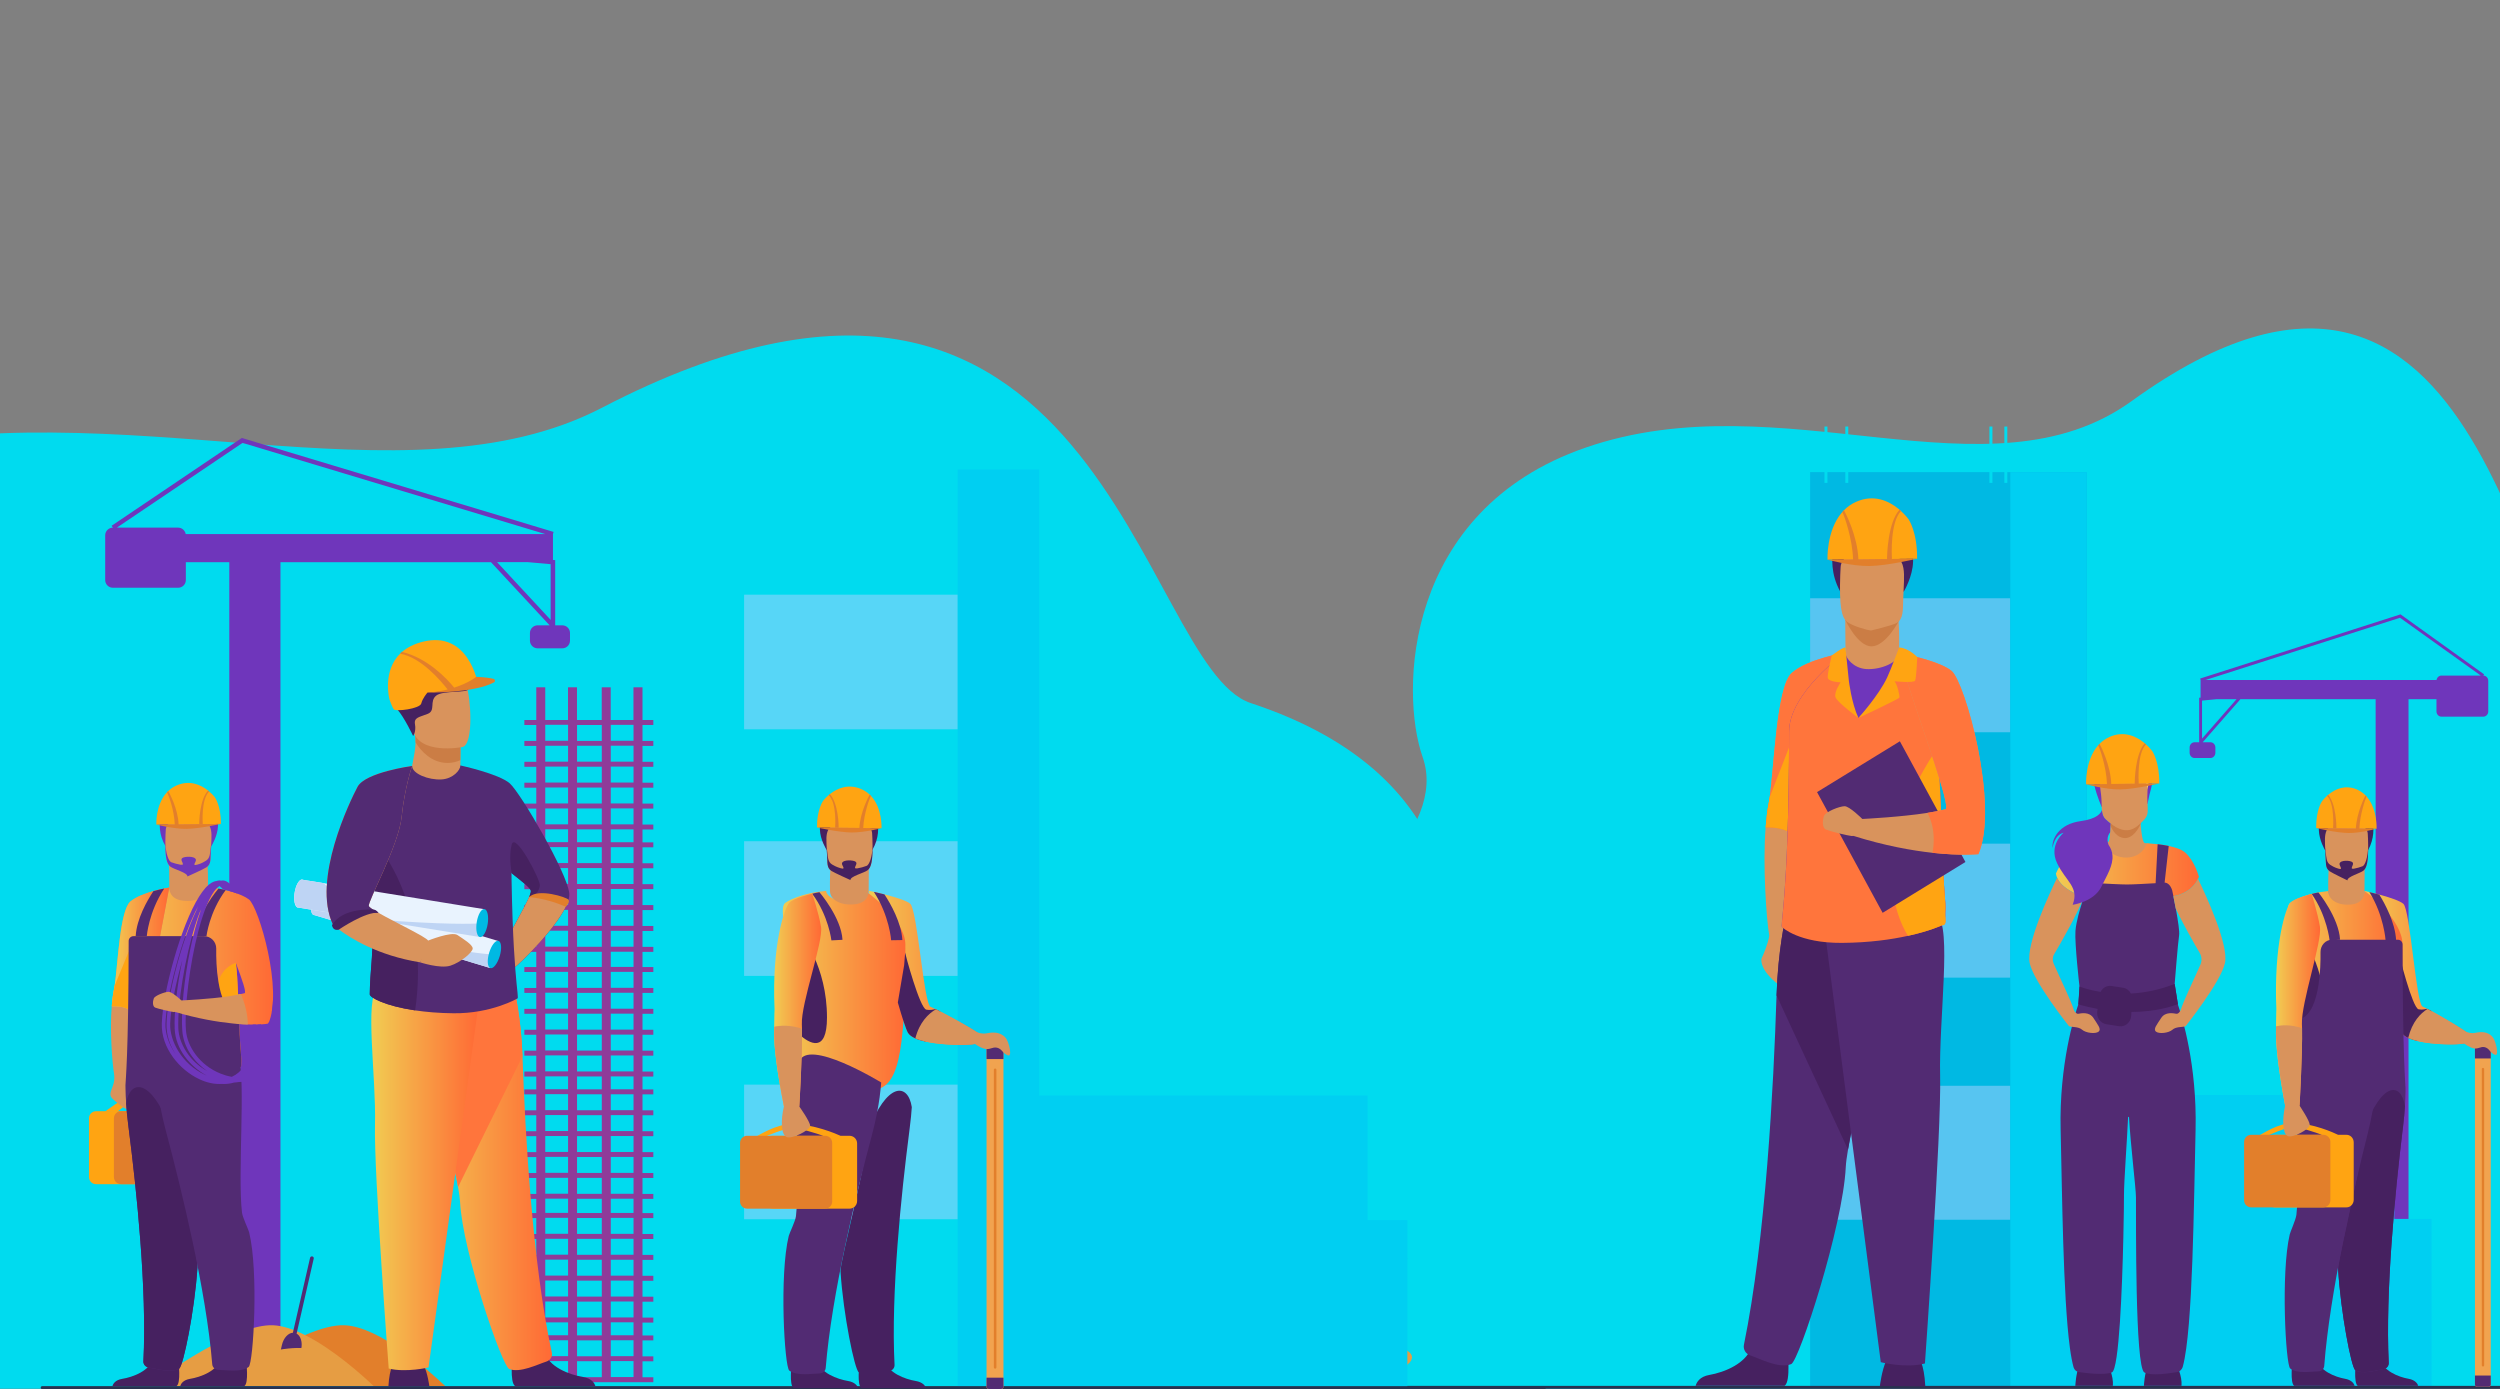 <svg version="1.2" xmlns="http://www.w3.org/2000/svg" viewBox="0 0 3900 2167" width="3900" height="2167"><rect x="0" y="0" width="3900" height="2167" fill="#808080" stroke="none"/><defs><linearGradient id="P" gradientUnits="userSpaceOnUse"/><linearGradient id="g1" x2="1" href="#P" gradientTransform="matrix(223.066,0,0,83.468,3207.199,1315.286)"><stop stop-color="#f1cc52"/><stop offset="1" stop-color="#ff6935"/></linearGradient><linearGradient id="g2" x2="1" href="#P" gradientTransform="matrix(165.929,0,0,239.302,3688.638,1389.886)"><stop stop-color="#f1cc52"/><stop offset="1" stop-color="#ff6935"/></linearGradient><linearGradient id="g3" x2="1" href="#P" gradientTransform="matrix(179.128,0,0,310.2,3568.83,1389.886)"><stop stop-color="#f1cc52"/><stop offset="1" stop-color="#ff6935"/></linearGradient><linearGradient id="g4" x2="1" href="#P" gradientTransform="matrix(68.83,0,0,330.288,3550.519,1394.524)"><stop stop-color="#f1cc52"/><stop offset="1" stop-color="#ff6935"/></linearGradient><linearGradient id="g5" x2="1" href="#P" gradientTransform="matrix(218.843,0,0,309.435,1916.738,1388.006)"><stop stop-color="#f1cc52"/><stop offset="1" stop-color="#ff6935"/></linearGradient><linearGradient id="g6" x2="1" href="#P" gradientTransform="matrix(84.013,0,0,192.598,1899.869,1388.026)"><stop stop-color="#f1cc52"/><stop offset="1" stop-color="#ff6935"/></linearGradient><linearGradient id="g7" x2="1" href="#P" gradientTransform="matrix(177.151,0,0,240.485,1355.101,1389.517)"><stop stop-color="#f1cc52"/><stop offset="1" stop-color="#ff6935"/></linearGradient><linearGradient id="g8" x2="1" href="#P" gradientTransform="matrix(191.243,0,0,311.733,1221.19,1389.517)"><stop stop-color="#f1cc52"/><stop offset="1" stop-color="#ff6935"/></linearGradient><linearGradient id="g9" x2="1" href="#P" gradientTransform="matrix(73.485,0,0,331.92,1207.641,1394.178)"><stop stop-color="#f1cc52"/><stop offset="1" stop-color="#ff6935"/></linearGradient><linearGradient id="g10" x2="1" href="#P" gradientTransform="matrix(233.644,0,0,310.964,192.362,1384.628)"><stop stop-color="#f1cc52"/><stop offset="1" stop-color="#ff6935"/></linearGradient><linearGradient id="g11" x2="1" href="#P" gradientTransform="matrix(89.695,0,0,193.549,174.352,1384.648)"><stop stop-color="#f1cc52"/><stop offset="1" stop-color="#ff6935"/></linearGradient><linearGradient id="g12" x2="1" href="#P" gradientTransform="matrix(209.879,0,0,606.668,651.299,1530.733)"><stop stop-color="#f1cc52"/><stop offset="1" stop-color="#ff6935"/></linearGradient><linearGradient id="g13" x2="1" href="#P" gradientTransform="matrix(168.775,0,0,599.195,579.257,1538.282)"><stop stop-color="#f1cc52"/><stop offset="1" stop-color="#ff6935"/></linearGradient></defs><style>.a{fill:#00dbef}.b{fill:#6f36bb}.c{fill:#00b9e3}.d{opacity:.5;fill:#aed3ff}.e{fill:#00cff2}.f{fill:#283250}.g{fill:#462160}.h{fill:#d9935c}.i{fill:#cb7d45}.j{fill:#522b73}.k{fill:#ffde69}.l{fill:url(#g1)}.m{fill:#ffa412}.n{fill:#e27f2b}.o{fill:url(#g2)}.p{fill:url(#g3)}.q{fill:url(#g4)}.r{fill:#f1a34f}.s{fill:url(#g5)}.t{fill:url(#g6)}.u{fill:#e69d43}.v{fill:#ff753c}.w{fill:url(#g7)}.x{fill:url(#g8)}.y{fill:url(#g9)}.z{fill:url(#g10)}.A{fill:url(#g11)}.B{fill:#8f3b99}.C{fill:url(#g12)}.D{fill:url(#g13)}.E{fill:#e9f3fe}.F{fill:#bed4f4}</style><path class="a" d="m4057.4 1089.6c-126.4-58-170.5-869.9-731.9-464-223.3 161.5-544.8-33.9-852.6 72.9-282.8 98.1-289.3 381-253.5 482.8 39.1 111.3-116.7 244.3-276.2 335.7-250.3 143.4-66.3 647.1 170.1 649.5 236.4 2.4 1973.2-4.8 1973.2-4.8 0 0 472.7-841.8-29.1-1072.1z"/><path fill-rule="evenodd" class="b" d="m3881.7 1062.1v47.7c0 4.5-3.5 8.2-7.7 8.2h-65.4c-4.2 0-7.7-3.7-7.7-8.2v-19.1h-43.6v877.4h-51.3v-877.4h-210.9l-58.9 67.2h12.1c4.2 0 7.7 3.7 7.7 8.2v8.2c0 4.5-3.5 8.2-7.7 8.2h-24.8c-4.2 0-7.7-3.7-7.7-8.2v-8.2c0-4.5 3.5-8.2 7.7-8.2h7.2v-69.4l2.2-0.2v-27.5l-0.6-2.3 312.5-100.1 130.4 93.6-1.2 1.9c4.2 0 7.7 3.7 7.7 8.2zm-441-1.3h360.3c0.6-3.9 3.8-6.9 7.6-6.9h61.4l-126-90.2zm48.3 29.9h-30.6l-23.2 2.2v59.3z"/><path class="c" d="m2823.8 736.5h431.5v1426.7h-431.5z"/><path class="d" d="m2823.8 933.3h312.3v209h-312.3z"/><path class="d" d="m2823.8 1316.1h312.3v209h-312.3z"/><path class="d" d="m2823.8 1693.8h312.3v209h-312.3z"/><path class="e" d="m3793.2 1901.5h-58.2v-193.3h-479.7v-971.7h-119.2v1427.5h119.2v-0.8h479.7 58.2z"/><path class="f" d="m3993.4 2166.5h-2195.2c-1.2 0-2.2-1-2.2-2.3 0-1.2 1-2.3 2.2-2.3h2195.2c1.2 0 2.1 1.1 2.1 2.3 0 1.3-0.9 2.3-2.1 2.3z"/><path class="g" d="m3344.5 2162c0 0 0.9-19.8 5.9-30.4 4.9-10.5 44.8-3.3 44.8-3.3 0 0 9.2 17.7 8 33.6z"/><path class="g" d="m3237.5 2162c0 0 0.9-19.8 5.8-30.4 5-10.5 44.9-3.3 44.9-3.3 0 0 9.2 17.7 7.9 33.6z"/><path class="h" d="m3370.4 1323.9c-5 3.8-50.1 28.8-50.1 28.8l-47.6-36c0 0 14.5-2.2 14.9-2.3 4.3-1.3 4.1-13.5 4.6-26.6q0.1-3 0.3-6l46.6-1.8v0.6q0.1 1 0.2 2v1.4q0.1 0.7 0.1 1.5c0.9 11.4 2.7 27.6 6.1 29.5 2 1 15.2 0.9 24.9 8.9z"/><path class="i" d="m3339.4 1285.5c-3.8 8.1-12.3 22.4-25 21.9-12.1-0.5-19-12.2-22.2-19.6q0.1-3 0.3-6l46.6-1.8v0.6l0.2 2v1.4q0.1 0.7 0.1 1.5z"/><path class="j" d="m3287 1171.5c0 0 22.4-23.7 48.9 0.5 0 0-15.7-3.5-48.9-0.5z"/><path class="b" d="m3278.7 1258.9c0 0-7.2-15.6-11.5-33.8-3.2-13-0.3-62.4 46.4-59.1 0 0 13.5 0.4 26.8 8.4 10.5 6.4 26.1 20.8 12.9 64.7l-3.2 14.8z"/><path class="h" d="m3344 1279.7c-12.1 12.2-27 28.5-59.3-1.7-6.3-5.9-5.9-14.9-6.3-28-0.4-15.4-3.9-24.9-2.3-33.8 1.9-10.6 10.5-15.4 28.3-17.1 32.6-3 49.1 4.8 46.9 22-4.9 38.5 5 46.1-7.3 58.6z"/><path class="k" d="m3317.4 1198.5c0 0 19.3-0.4 23.8 6.4 4.4 6.9 5 14.6 7.2 18.5 2.2 3.9 1.9 8.2 1.9 8.2l4.3-30.7-26.2-5.5z"/><path class="l" d="m3430.3 1367.8c0 0-8.3 25.9-41.8 30.6q-1.4 0.2-2.8 0.4h-136.4q-0.1 0-0.8-0.3c-5.3-1.8-37.9-13.6-41.3-35.8 0 0 17.1-37.4 30.2-42.1 3.8-1.3 9.1-2.3 14.7-3.1 5.6-0.8 11.6-1.3 16.6-1.6 6.9-0.5 12-0.6 12-0.6 0 0 10.6 22.9 36.5 22.5 25.8-0.3 31.8-22.2 31.8-22.2 0 0 7.3 0.2 16.9 1.4 5.4 0.6 11.4 1.4 17.3 2.7 10.1 2.1 20 5.3 25.6 10.2 14.9 12.9 21.5 37.9 21.5 37.9z"/><path class="j" d="m3397.8 1568c-1.4-8.6-3.6-21.7-5.3-33.1 0-0.2 5.1-64.8 6.9-75.7 1.9-11-10.8-70.4-10.8-70.4-3-9.1-8-11.9-11.8-11.9l6.4-57.2c-5.9-1.3-11.9-2.1-17.3-2.7l-3.1 59.9v0.9c-7.1 0.4-15.9 0.9-24.1 1.3-8.2 0.4-15.8 0.7-20.5 0.7-9.5 0-31.4-1.2-45.9-2l-0.1-0.9-3.5-61c-5 0.3-11 0.8-16.6 1.6l6.1 59.4c-4 0-8.7 7.7-9.3 12l-0.7 18.6c-3 9.3-9.4 30.1-10.5 44.7-1.4 19.3 6.2 86.4 6.3 86.9-0.3 8-0.8 18.2-1.9 28.1-5.7 16.4-30 92.8-27.5 195.4 2.3 95.9 3.7 259.6 14.3 339.1 1.7 12.9 3.7 23.6 5.9 31.4 1.2 3.9 4.4 6.8 8.2 7.3 12.2 1.8 39.7 5.1 51.5 0.6 5.7-2.2 9.7-35.6 12.6-78.7 2.7-41.3 4.4-91.5 5.3-131.6q0 0 0 0c0.8-31.9 1-57.4 1-66.9 0-21.3 4.8-84 6.4-120.8 0-1 1.4-1 1.5 0q0 0 0 0c2.4 43.7 10.7 110.1 10.8 124.8 0.3 35.8-1.6 265.5 13.1 273.2 11.2 5.9 37.7 1.4 50.4-0.4 4.6-0.7 8.3-4.1 9.6-8.8 15.8-57.8 17.2-258.7 19.9-369.2 2.4-101.2-21.2-176.8-27.3-194.6z"/><path class="h" d="m3273.9 1609.3c-4.7 4-20 2.3-25.9-3-5.9-5.3-17.7-3.6-20.5-5.6-0.2-0.2-55.3-69.5-61.3-98.7-6-29.5 32.1-110.6 42.9-132.7 8 17.9 34.6 27.6 39.4 29.2q0.7 0.3 0.7 0.3h1.5c-9 25.8-35.9 72.2-46.2 89.7-2.6 4.3-2.9 9.8-0.9 14.5 13.3 30.2 26.3 55.8 32 73.5 1.1 1.9 3.6 5.5 6.5 5 4.1-0.7 17.1-3.7 23.7 6.6 6.5 10.3 12.7 17.2 8.1 21.2z"/><path class="m" d="m3357.8 1172.2c0 0-3.6-5.2-10.1-11q-1.5-1.4-3.2-2.8c-11.9-9.5-30.8-18.9-53.6-8.8-6.2 2.8-11.4 6.5-15.6 10.8q-1.6 1.5-2.9 3.1c-19.8 23.4-18.1 60-18.1 60l114.2-1.3c0.3-33.9-10.7-50-10.7-50z"/><path class="n" d="m3336.4 1222.5c-0.3-5.1-2.5-46.9 11.3-61.3-1-0.9-0.7-0.7-1.9-1.7-14.8 16.5-15.7 57.7-15.7 63.1l-36.5 0.4c-1.1-29.7-16.5-59.3-18.3-62.6-1.1 1-1.2 1.2-2.1 2.3 2.6 5 12.7 33.7 13.7 60.4l-32.6 0.4c0 0 30.4 8.3 53.3 8 22.9-0.3 60.9-9.3 60.9-9.3z"/><path class="b" d="m3278.2 1383.2c-11.7 23.8-44.9 28.3-44.9 28.3 10.8-27.8-10.9-36.6-24.3-65.1-13.4-28.4 10.3-47.3 10.3-47.3-14.6 3-17.4 23.8-17.4 23.8-1.3-13.9 9.6-37.4 44.2-42 25.3-3.4 31.4-12.5 32.9-17.1 0.6 6 1.9 10.7 5.7 14.2q4 3.8 7.7 6.6-0.1 1.6-0.2 3.2c-0.1 3.7-0.2 7.3-0.4 10.6-4.5 5.8-4.4 11.9-3.6 15.7 0.5 2.4 1.2 3.9 1.2 3.9 3.6 5.3 5.5 10.6 6 15.9 1.6 15.7-8.4 31.4-17.2 49.3z"/><path class="g" d="m3397.5 1566.4l-5-31.5c-24.6 9.7-47.8 13.9-68.3 15-2.4-4.7-6.8-8.2-12.2-9l-18.1-2.8c-7.2-1.1-13.9 2.9-17 9.3-17.4-2.8-29.2-7-32.9-8.5v0.2l-1.8 27.7v0.1c10.4 2.9 20.5 5.2 30.1 7l-0.6 3.8c-1.3 9.6 4.9 18.5 13.9 20l20.1 3.2c9.6 1.5 18.4-6 19-16.3l0.3-5.9c38.3-0.3 63.7-8.8 72.5-12.3z"/><path class="h" d="m3471 1502c-6 29.2-61.1 98.5-61.3 98.7-0.5 0.3-1.2 0.6-2.2 0.7q0 0-0.1 0.1c-4.5 0.8-13.4 0.4-18.3 4.8-5.9 5.3-21.1 7-25.8 3-4.7-4 1.5-10.9 8.1-21.2 6.5-10.3 19.6-7.3 23.7-6.6 2.4 0.4 4.5-1.9 5.7-3.9q0.1 0 0.1-0.1 0.4-0.5 0.7-1c5.5-17.3 18.1-42.1 31-71.5 2.6-5.9 2.3-12.8-1-18.3-8.6-14.7-26.2-45.3-37.6-69.8-1.3-7.1-2.6-13.7-3.6-18.8 24.9-4.2 35.1-20.3 38.5-27.2 11.7 24.3 48 102.3 42.1 131.1z"/><path class="o" d="m3844 1627.8c-8.3 2.1-46 2.6-72.5-3.8-5.5-1.3-10.5-2.9-14.7-4.8-5-2.4-8.7-5.2-10.6-8.6-3-5.3-8.5-23.4-14.9-47.2-17.7-65.4-42.7-173.5-42.7-173.5 0 0 50.1 10.8 60.7 20.1 10.6 9.3 19.9 156.2 29.9 160.2 1.5 0.6 4 1.8 7.2 3.5q0.3 0.2 0.5 0.3c1.9 1 4.1 2.2 6.5 3.5 20.6 11.2 54.8 31.6 58.4 36.1 4.6 5.9 4.3 11.2-7.8 14.2z"/><path class="p" d="m3748 1473.6q-0.1-3.8-0.7-7.6c-6.4-37.6-57.7-76.1-58.7-76.1v0.8c0 5.7-8.5 16.3-21.6 17.2-15.6 1.1-34.9-8.3-34.9-17.9-0.1 0-8.7 1.3-11.7 1.6-12.5 1.5-37.4 8.7-48.1 17.3-10.1 8.1 4.2 59.6 13.1 96 3.8 15.4 6.5 28.1 6.1 33.7-0.2 2.8-2.6 40.1-4.6 73.9-1.8 27.9-3.3 53.4-3.4 55-0.1 3.1 14.8 14.2 39.6 22.6 6 2 12.7 3.9 19.8 5.5 12.8 2.7 27.2 4.5 42.9 4.5q7.7-0.1 14.6-0.8c35.6-3.7 47.8-46.8 47.6-225.7z"/><path class="h" d="m3632.1 1389.6c-0.3-14.6 0-32.1 1.8-46.8l54.9 9.5c0 0 0.1 17.8-0.2 37.6 0.1 0 1.5 18.3-19.7 21-21.2 2.7-37.3-7.2-36.8-21.3z"/><path class="g" d="m3678.1 2162c-6.9-4.5-2.9-38-2.9-38 0 0 32.3-27.3 36.7-6.3 4.4 21 30.5 30.6 45.4 33.2 10.3 1.8 14.1 7.5 15.1 11z"/><path class="g" d="m3627.8 1586.8c0 55.9-25.5 40.8-40.9 25.7 2-33.8 3.5-153.5 3.5-153.5 0 0 37.4 47.7 37.4 127.8z"/><path class="g" d="m3793.4 1577.5c-1 7.8-12.7 30.6-21.9 46.5-5.5-1.3-10.5-2.9-14.7-4.8-5-2.4-8.7-5.2-10.6-8.6-3-5.3-8.5-23.4-14.9-47.2 4.7-29.2 9.3-58.1 9.3-58.1l1.4-19.3c0 1.5 21.3 86.5 31 88.5 5.8 1.2 9.9-0.2 13.4-0.8q0.3 0.2 0.5 0.3c1.9 1 4.1 2.2 6.5 3.5z"/><path class="g" d="m3579 2162c-6.9-4.5-2.9-38-2.9-38 0 0 32.4-27.3 36.7-6.3 4.4 21 30.6 30.6 45.5 33.2 10.2 1.8 14 7.5 14.9 11z"/><path class="g" d="m3626.9 1326c0 0-36.6-61.4 33.7-65.5 0 0 26.4 3.3 32.4-3 0 0 20.5 33 1.4 68.5-19.2 35.4-67.5 0-67.5 0z"/><path class="h" d="m3687.2 1358c-5.3 4.5-21 8.9-25.5 9.4 0 0-23.2-5.5-27.4-8.2-6.5-4.2-6.1-12.7-6.5-24.5-0.4-14-1.7-25-0.2-33.1 1.7-9.7 7.5-15.2 23.6-16.7 29.7-2.7 42 5.2 42.5 15.7q0.2 4.3 0.4 8.1c1.1 32.9-1.3 44.6-6.9 49.3z"/><path class="g" d="m3694.3 1319.5c-0.3 19.1-5.1 30.4-8.6 31.8-4 1.6-8.8 3-13.7 3.9-1.7 0.2-3.3 0.1-3.3-0.9 0.1-3 3.8-6.7 1-9.3-2.9-2.8-18.7-3.8-20 2.3-0.6 3 4.5 8.2 1 8.4q-1.6-0.3-3.1-0.7c-5.8-1.6-10.3-4.5-12.2-5.7-6.5-4.2-6.1-10.7-7.6-22.4-0.9-7.6-0.9-3.5 0 7.8 1 11.8-0.9 19.3 6.5 24.5 4.1 2.9 27.7 14.2 27.7 14.2-0.3-6 19.9-10.9 25.2-15.4 4.9-4.1 7.4-13.7 7.1-38.5z"/><path class="j" d="m3583.5 1667.5c-0.1 3.1 14.8 14.2 39.6 22.6q3.1 1 6.3 2 0 0 0 0c2.3 29 8.6 69.9 14.3 109.3q0 0 0 0c1.5 10.3 2.9 20.4 4.2 30.2 3.4 25.9 6 49.6 6.3 66.6v0.2c0.1 7.8-6.1 27.3-6.5 31.7q-0.5 4.2-0.7 8.8c-0.7 12.1-0.4 26.5 0.5 41.9 4.1 67.1 20.7 153 26.7 156.6 11.8 7.3 33.4 0 44.3-1.7 4.5-0.7 8.2-4.8 7.9-9.7-5.3-111.3 10-266.4 21.5-361.7q0.5-3.7 0.9-7.3c1.4-11.3 2.3-21.8 2.9-31.2 0.5-8.3 0.7-15.9 0.9-22.4q0-3.1 0-5.8c0-6-4.4-45.1-4.6-224 0-4.2-3.2-7.6-7.1-7.6h-103c-10 0-18 8.7-17.9 19.3 0.2 13.6-0.3 32.7-3.1 50.9-3.8 24.8-11.9 48.1-28.7 53.6q0 0-0.1 0.1c0 0.2-0.5 1.2-1.2 3.1q0 0 0 0-0.3 6.7-0.6 13.7 0 1.4-0.1 2.8 0 0.9-0.1 1.7 0 1.4-0.1 2.8-0.1 2.4-0.2 4.8-0.1 1.9-0.2 3.8-0.2 3.6-0.4 7.3-0.1 1.2-0.2 2.4-0.3 4.8-0.6 9.7-0.1 1.5-0.2 3-0.1 0.7-0.1 1.5-0.2 1.9-0.3 3.8-0.2 2.1-0.3 4.1c-0.4 5.1 0.2 9.5 0 13.1z"/><path class="g" d="m3647.5 1980.8c4.1 67.1 20.7 153 26.7 156.6 11.8 7.3 33.4 0 44.3-1.7 4.5-0.7 8.2-4.8 7.9-9.7-5.3-111.3 10-266.4 21.5-361.7q0.5-3.7 0.9-7.3c1.4-11.3 2.3-21.8 2.9-31.2-5.5-37.8-36.3-39.8-64.2 38.3 3.4 26-40.9 201.3-40 216.7z"/><path class="j" d="m3582.4 1895c-0.9 7.8-9.4 26.2-10.4 30.6-14.1 60.4-6.3 203.5 0.7 209.2 10.8 8.8 33 4.6 44.1 4.5 4.6-0.1 8.7-3.7 9-8.5 8.7-114 44.7-270.6 67.9-362.7 11.6-46.4 13.3-80.5 13.3-80.5 0 0-108.2-70.5-119.9-32-10.3 34 1.8 179.9-4.7 239.4z"/><path class="m" d="m3692.5 1243.3q-1.1-1.3-2.3-2.6c-3.6-3.5-7.8-6.6-12.9-8.9-18.9-8.3-34.5-0.6-44.3 7.3q-1.4 1.2-2.7 2.3c-5.3 4.8-8.3 9.1-8.3 9.1 0 0-9.1 13.3-8.8 41.3l94.3 1c0 0 1.4-30.2-15-49.5z"/><path class="n" d="m3639.6 1292.1h5.2c0.1-1.6-0.1-38-12.9-52.1-1 0.8-0.8 0.7-1.6 1.4 12.1 12.5 9.4 50.3 9.3 50.7z"/><path class="n" d="m3680.6 1292.5c1.1-22.2 9.1-45.6 11.3-49.8-0.7-0.9-0.9-1.1-1.7-2-1.5 2.8-13.8 27-15.1 51.8l-61.9-0.7c0 0 31.3 7.4 50.3 7.7 18.9 0.2 44-6.7 44-6.7z"/><path class="j" d="m3616.7 1392.2c0 0 31.9 39.4 33.8 73.8l-16.3 1c0 0-4.1-38.4-28-72.5 0 0 3.7-0.9 5-1.2 1.6-0.4 5.5-1.1 5.5-1.1z"/><path class="j" d="m3696.2 1391.6c22.8 36.7 25.3 75.2 25.3 75.2l16.4-0.3c-1.4-27.1-17.4-56.8-26.2-70.9 0 0-11.4-3.1-15.5-4z"/><path class="m" d="m3660.6 1770.3h-13.2c-6.1-3-39-18.2-70.7-18.3-22.9-0.2-48.9 18-50.5 18.2-4 0.5 13.3 0.6 13.3 0.6 0 0 25.8-12.1 37.3-12.4 11.1-0.3 35.6 8.3 45.4 11.9h-73.8c-6.1 0-11.2 5.3-11.2 11.9v89.4c0 6.5 5.1 11.9 11.2 11.9h112.2c6.2 0 11.2-5.4 11.2-11.9v-89.4c0-6.6-5-11.9-11.2-11.9z"/><path class="n" d="m3500.8 1781.3c0-6.1 4.9-11 11-11h112.6c6 0 11 4.9 11 11v91.2c0 6-5 11-11 11h-112.6c-6.1 0-11-5-11-11z"/><path class="q" d="m3591.2 1604c0.8 40.4-3.9 120.8-3.9 120.8h-22.5c-10.5-56.6-14.3-93-14.3-112.9q0-5.8 0.1-10.9c0.1-17 0.5-26.8 0.5-26.8-4.2-102.8 15.2-157.7 21.2-165.3 6.1-7.6 33.8-14.4 33.8-14.4 0 0 9.2 28.4 13 51.3 3.7 22.8-29.4 118.8-28.1 151.6q0.1 3 0.2 6.6z"/><path class="r" d="m3860.9 1634.5c0-1.7 1.4-3 3-3h18.7c1.7 0 3 1.3 3 3v525.8c0 1.7-1.3 3-3 3h-18.7c-1.6 0-3-1.3-3-3z"/><path class="j" d="m3882.3 1631.5h-18.1c-1.8 0-3.3 1.5-3.3 3.5v16.2h24.7v-16.2c0-2-1.5-3.5-3.3-3.5z"/><path class="j" d="m3860.9 2159.8c0 1.9 1.5 3.5 3.3 3.5h18.1c1.8 0 3.3-1.6 3.3-3.5v-14h-24.7z"/><path class="n" d="m3873.4 1665.9c-1 0-1.8 0.8-1.8 1.9v462c0 1.1 0.8 2 1.8 2 1.1 0 1.9-0.9 1.9-2v-462c0-1.1-0.8-1.9-1.9-1.9z"/><path class="h" d="m3587.3 1724.8c0 0 4.7-80.4 3.9-120.8-17.9-6.2-32.4-4.8-40.6-3q-0.1 5.1-0.1 10.9c0 19.9 3.8 56.3 14.3 112.9-4.6 20.9-4.3 43.4 3.8 47.3 8.1 4 34.9-10.9 34.6-17.5-0.3-6.6-15.9-29.8-15.9-29.8z"/><path class="h" d="m3894.2 1631.8c-2.2-8.5-3.8-13.2-9.3-17.4-8.1-6-17.6-4.4-24.7-3-5.4 1-11.1-1-13.5-1.9-12.5-8.9-44.1-27.3-59.8-35.5-10.7 6.6-23.9 19.7-30.1 45.2 24.2 11.3 77.1 11.1 87.2 8.6 0 0 9.3 7.2 16.4 7.9 2.7 0.2 6.1-0.6 9.3-1.7 4.9-1.8 10.3 0 13.9 4.7 3.4 4.5 7.9 7 9.8 7 2.9 0 2.2-8.5 0.8-13.9z"/><path class="m" d="m1866.6 1746.2c0-6.1 4.9-11 11-11h112.6c6 0 11 4.9 11 11v91.2c0 6.1-5 11-11 11h-112.6c-6.1 0-11-4.9-11-11z"/><path class="n" d="m1903 1746.2c0-6.1 5-11 11-11h112.6c6.1 0 11 4.9 11 11v91.2c0 6.1-4.9 11-11 11h-112.6c-6 0-11-4.9-11-11z"/><path class="m" d="m1890 1735.7c0 0 26.6-20.9 30.6-20.4 3.9 0.5 10.2 2 10.2 2l-23.8 19.1z"/><path fill-rule="evenodd" class="s" d="m2128.6 1599.3c0 0-15.6 2.8-42.6 0.3 0.6 16.7 1.5 33.2 3 52.2 0.5 5-0.2 9.5 0 13 0.1 3.2-14.7 14.3-39.6 22.7-6 2-12.6 3.9-19.8 5.4-12.7 2.8-27.2 4.6-42.9 4.5q-7.7 0-14.6-0.7c-35.6-3.7-54.7-19.4-54.7-19.4-3.3 0 6.9-27.4 7.2-206.4q0-3.7 0.6-7.5c6.5-37.6 57.7-75.4 58.7-75.4 0 5.8 8.5 16.4 21.7 17.3 15.5 1.1 34.7-7.2 34.7-16.7 0.1 0 8.8 0 11.8 0.4 12.5 1.5 37.4 8.7 48.1 17.2 14.4 11.6 50.5 142.5 28.4 193.1zm-47.5-94.4c0.8 6.5 1.4 13.3 1.9 20.4 0.6 8.5 1 17.4 1.4 26.8q0 1 0 2 2.2-0.4 4.2-0.8 2.8-0.7 5.3-1.4c3.1-0.8-3.4-20.9-12.8-47z"/><path class="h" d="m1983.9 1388c0 0-39.6 6.4-56.6 21.5-17 15.1-18.8 111.1-24.4 138.2-1.2 5.4-2.2 14-3 24.5-3.1 36.8 0.6 87.9 3.6 106.8 0.3 4.5 0.1 11.2-2.3 17.8-4.4 11.6-5.3 14.9 2.5 21.5 7.7 6.7 16.2 15.9 22.1 13.3 4.5-2.1 3.7-34.2 3.1-48.8 6.9-31.3 17.9-89.8 28.3-146.6 13.9-75.7 26.7-148.2 26.7-148.2z"/><path class="t" d="m1983.9 1388c0 0-7.4 41.8-17 95-3 16.9-6.3 35-9.7 53.2-13.6 28.3-25.3 47.6-28.9 44-7.3-7.4-20.3-8.3-28.4-8 0.8-10.5 1.8-19.1 3-24.5 0.4-2.1 0.8-4.7 1.2-7.6 4.8-34.2 7.5-116.7 23.2-130.6 8.2-7.3 21.8-12.6 33.5-16.1 6.1-1.8 11.6-3.1 15.8-4 4.4-0.9 7.3-1.4 7.3-1.4z"/><path class="m" d="m1928.3 1580.2c-7.3-7.4-20.3-8.3-28.4-8 0.8-10.5 1.8-19.1 3-24.5 0.4-2.1 0.8-4.7 1.2-7.6l40.9-104.7c0 0-13.1 148.4-16.7 144.8z"/><path class="h" d="m2040.4 1387c0.3-14.7 0.1-32.1-1.8-46.9l-54.9 9.6c0 0 0 17.8 0.2 37.5q0 0 0 0c0 0-1.5 18.4 19.7 21 21.3 2.7 37.4-7.1 36.8-21.2z"/><path class="g" d="m1994.4 2161.9c6.9-4.5 2.9-38.2 2.9-38.2 0 0-32.3-27.2-36.7-6.2-4.3 21-30.5 30.5-45.4 33.1-10.3 1.8-13.5 7.9-14.4 11.5z"/><path class="m" d="m2088.6 1553.3c0 0-10.3 14.8-12.4 14.8-2.1 0-28.1-10.7-20.6-34.6 7.4-23.8 25.5-28.6 25.5-28.6 0.8 6.5 1.4 13.3 1.9 20.4 0.6 8.5 1 17.4 1.4 26.8q0 1 0 2 2.2-0.4 4.2-0.8z"/><path class="g" d="m2093.5 2161.9c6.9-4.5 2.9-38.2 2.9-38.2 0 0-32.4-27.2-36.7-6.2-4.4 21-30.5 30.5-45.4 33.1-10.3 1.8-13.5 7.9-14.5 11.5z"/><path class="b" d="m2045.6 1323.3c0 0 36.7-61.4-33.7-65.4 0 0-26.4 3.3-32.4-3.1 0 0-20.5 33.1-1.3 68.5 19.1 35.5 67.4 0 67.4 0z"/><path class="h" d="m1985.3 1355.4c5.4 4.4 21 8.9 25.5 9.4 0 0 23.2-5.5 27.4-8.2 6.6-4.2 6.1-12.7 6.5-24.6 0.4-14 1.7-25 0.2-33.1-1.7-9.6-7.5-15.1-23.6-16.6-29.6-2.7-42 5.1-42.5 15.7q-0.2 4.2-0.4 8.1c-1.1 32.9 1.3 44.6 6.9 49.3z"/><path class="b" d="m1978.2 1316.9c0.3 19 5.1 30.3 8.6 31.8 4.1 1.6 8.8 3 13.8 3.9 1.6 0.2 3.2 0.1 3.2-0.9 0-3-3.8-6.7-1-9.4 2.9-2.8 18.8-3.7 20 2.4 0.6 3-4.5 8.2-1 8.3q1.6-0.3 3.1-0.7c5.8-1.6 10.3-4.5 12.2-5.7 6.6-4.2 6.1-10.6 7.6-22.4 0.9-7.6 0.9-3.4 0 7.8-1 11.8 0.9 19.4-6.5 24.6-4.1 2.9-27.7 14.1-27.7 14.1 0.3-5.9-19.8-10.9-25.2-15.3-4.9-4.2-7.4-13.7-7.1-38.5z"/><path class="j" d="m2089 1664.8c0.1 3.2-14.7 14.3-39.6 22.7q-3 1-6.2 1.9-0.1 0-0.1 0.1c-2.3 28.9-8.6 69.8-14.3 109.3q0 0 0 0c-1.4 10.2-2.9 20.4-4.2 30.2-3.4 25.9-6 49.5-6.3 66.5v0.2c-0.1 7.8 6.1 27.3 6.5 31.8q0.5 4.1 0.7 8.7c0.7 12.2 0.4 26.6-0.5 42-4.1 67.1-20.7 152.9-26.7 156.6-11.8 7.2-33.4 0-44.3-1.7-4.5-0.8-8.2-4.9-7.9-9.7 5.3-111.4-10-266.4-21.5-361.8q-0.5-3.7-0.9-7.3c-1.4-11.2-2.3-21.7-2.8-31.2-0.6-8.3-0.8-15.8-0.9-22.3q-0.1-3.1-0.1-5.9c0-5.9 4.4-45 4.7-224 0-4.1 3.1-7.5 7-7.5h103c10 0 18 8.7 17.9 19.2-0.2 13.7 0.3 32.7 3.1 50.9 3.8 24.9 11.9 48.1 28.7 53.7q0.1 0 0.1 0c0 0.2 0.5 1.3 1.2 3.1q0 0 0 0 0.3 6.8 0.6 13.8 0 1.4 0.1 2.8 0 0.8 0.1 1.6 0 1.5 0.1 2.9 0.1 2.3 0.2 4.7 0.1 1.9 0.2 3.8 0.2 3.6 0.4 7.4 0.1 1.1 0.2 2.3 0.3 4.8 0.6 9.8 0.1 1.5 0.2 3 0.1 0.7 0.1 1.4 0.2 2 0.3 3.9 0.2 2 0.3 4.1c0.5 5-0.2 9.5 0 13z"/><path class="g" d="m2025 1978.2c-4.1 67.1-20.7 152.9-26.7 156.6-11.8 7.2-33.4 0-44.3-1.7-4.5-0.8-8.2-4.9-7.9-9.7 5.3-111.4-10-266.4-21.5-361.8q-0.5-3.7-0.9-7.3c-1.4-11.2-2.3-21.7-2.8-31.2 5.4-37.8 36.2-39.8 64.2 38.4 11.9 30.3 40.8 201.3 39.9 216.7z"/><path class="j" d="m2090.1 1892.4c0.9 7.7 9.4 26.2 10.4 30.6 14.2 60.3 6.4 203.4-0.6 209.1-10.9 8.9-33.1 4.7-44.2 4.5-4.6 0-8.7-3.6-9-8.4-8.7-114.1-44.7-270.6-67.8-362.8-11.7-46.4-13.3-80.5-13.3-80.5 0 0 108.1-70.4 119.8-31.9 10.4 34-1.8 179.8 4.7 239.4z"/><path class="m" d="m2050.5 1247.9c0 0-3-4.3-8.3-9.1q-1.3-1.2-2.7-2.3c-9.8-7.9-25.4-15.7-44.3-7.3-5.1 2.3-9.3 5.3-12.9 8.9q-1.2 1.3-2.3 2.6c-16.4 19.3-15 49.5-15 49.5l94.3-1.1c0.3-28-8.8-41.2-8.8-41.2z"/><path class="n" d="m2032.9 1289.4c-0.1-0.4-2.8-38.2 9.3-50.6-0.8-0.8-0.6-0.7-1.6-1.4-12.8 14.1-13 50.5-12.9 52.1z"/><path class="n" d="m1997.5 1289.8c-0.9-24.5-13.6-49-15.2-51.7-0.8 0.8-0.9 1-1.7 1.9 2.2 4.1 10.5 27.8 11.3 49.9l-26.9 0.3c0 0 25.1 6.9 44.1 6.6 18.9-0.2 50.2-7.7 50.2-7.7z"/><path class="j" d="m2055.8 1389.5c0 0-31.9 39.5-33.8 73.9h16.2c0 0 4.2-37.4 28.2-71.5z"/><path class="j" d="m1976.6 1389.4c-22.9 36.8-25.6 74-25.6 74h-16.2c1.4-27.1 17.2-55.9 26-70 6.1-1.8 11.6-3.1 15.8-4z"/><path fill-rule="evenodd" class="b" d="m2133.7 1658.7c-3.2 6.6-7.1 12.2-11.7 16.7-7.3 7.2-16.2 11.8-26.3 13.5q-4.7 0.9-9.8 0.8-1.8 0.4-3.5 0.6-0.9 0.1-1.9 0.2-1.1 0.1-2.1 0.2c-4.7 1.5-9.5 2.2-14.6 2.2q-1.7 0-3.5-0.1-1.7 0.1-3.4 0.1c-5.4 0-11-0.8-16.8-2.6q-0.1 0-0.1 0-2.2-0.7-4.5-1.5-4-1.5-8.1-3.6c-28-13.9-55.6-48.1-54.4-86.2 1.5-48.2 27.2-151.3 54.9-197.7q0 0 0 0c2.9-4.9 5.8-9.1 8.7-12.6q0.6-0.6 1.1-1.2c5.2-6 10.3-9.2 15.1-9.7q2.3-0.9 4.6-0.9 1.1 0 2.4 0.3 1.1-0.2 2.2-0.3c4.6-0.2 11.8 3.7 21.9 20.6q0 0.1 0.1 0.1-1.3-0.5-2.6-1-1.2-0.4-2.4-0.8-1.1-0.4-2.3-0.8-0.9-0.3-1.9-0.6-1.7-0.6-3.3-1.1-0.3-0.1-0.7-0.1-0.1-0.1-0.1-0.1-1.4-0.4-2.7-0.8-2.9-0.7-5.6-1.4 0 0 0 0c-1.6-2.1-2.9-3.5-4-4.4q-0.6-0.5-1.2-0.8-1.9 1.2-4 3.4 0 0 0 0.1-0.9 1-1.9 2.2-0.5 0.7-1.1 1.5 0 0 0 0-0.4 0.6-0.8 1.2c-17.2 25.4-31.3 89.4-37.8 144.6-3.3 28-4.6 53.7-3.4 71 1.8 24.4 19.7 54 50.8 67.1q3.8 1.6 7.9 2.9 0.5 0.1 0.9 0.3 0 0 0.1 0 0.4 0.1 0.9 0.2 3.3 1 6.6 1.6c7-3.5 13.2-9.1 18.1-16.7 7.8-12.2 12-34.5 12.3-64.4q2.8 0 5.4-0.1c-0.3 35.7-6 55.3-12 66.2q0.6-0.9 1.2-1.7c7.8-12.2 12-34.5 12.3-64.5q2.9-0.1 5.4-0.2c-0.3 39.1-7.1 59-13.6 69.1q-3.1 4.9-6.7 8.7c7.7-4.3 14.1-11.1 18.9-20.2 6.3-12 8.9-32 7.8-58.2 2.7-0.2 4.1-0.5 4.1-0.5q0.6-1.4 1.2-3c1.8 35.8-3.2 55.2-8.7 65.6-2.8 5.4-6.1 10-9.9 13.9 7.4-4.7 13.5-11.7 17.9-20.8 7.2-14.6 8.7-40.6 4.7-74.5 1.2-7.7 1.8-16.1 1.8-25.1 3.2 18.6 4.9 34.2 5.5 47.3 1.4 29.5-2.8 46.4-7.4 56zm-140.3-11.7c-8.7-14.1-14.1-30.7-13.5-48 1.3-41.5 20.5-123.7 43.5-175.3q1.3-3.5 2.5-6.7c-24.2 48.9-46.2 139.6-47.6 182.3-0.4 14.6 4.6 32.1 15.1 47.7zm45.1 32.9c-23.9-13.9-45.3-40.5-46.7-72.5-1.1-25.3 3.4-66.5 11.3-107.1-10.2 37.6-17.1 75.5-17.9 99-0.8 26.4 16.4 62.2 51 79.5q1.2 0.6 2.3 1.1zm0.8-7c-19-14-34.5-36.1-36.4-62.5-1-14.7-0.4-34.9 1.7-57.3 4-43.3 13.4-94.9 25.8-131q-1.1 2.3-2.2 4.8c-1.9 5.3-3.8 10.9-5.6 16.9-16.1 52.8-27 126.6-25.4 163.2 0.9 22.6 15.6 50.3 42.1 65.9z"/><path class="h" d="m2088.6 1553.3c-0.9 0.2-17.5 3.4-18.4 3.5-27.6 4.3-64.7 6.2-68.6 6.4-0.3-0.4-13.5-13.4-18.6-13.4-5.2 0-20.2 5.8-21.8 10.3-1.5 4.4-2.1 12.5 2.2 14.3 4.3 1.8 22 6.2 26.6 6.7 0.7 0 1.4 0 2.2 0 33 10.3 61.4 15.3 83.3 17.7 2 0.2 13.3 1.8 23.3 1.7-0.4-20.3-6.8-38.9-10.2-47.2z"/><path class="a" d="m2846.2 665.4h4.6v87.9h-4.6z"/><path class="a" d="m3103.5 665.4h4.7v87.9h-4.7z"/><path class="a" d="m2878.7 665.4h4.6v87.9h-4.6z"/><path class="a" d="m3126.8 665.4h4.6v87.9h-4.6z"/><path class="j" d="m2192.9 1960.5c-1.5-0.3-2.9 0.6-3.3 2.2l-25.1 116.4c-6.7 0.2-13.6 8-16 18.8l-2.3 11.1c-0.2 0.6-0.3 1.3-0.4 1.9l27.9 6.8c0.2-0.6 0.4-1.3 0.5-1.8l2.4-11.1c2.3-10.9-0.6-21-6.7-24.4l25.1-116.4c0.3-1.5-0.6-3.1-2.1-3.5z"/><path class="u" d="m2120.1 2110.7c0 0 57.8-15.9 76.3-2.9 18.4 12.9-9.4 26.6-9.4 26.6z"/><path class="h" d="m2839.4 1237.6c20.6-112.2 39.5-219.5 39.5-219.5 0 0-58.6 9.4-83.8 31.7-25.3 22.4-27.8 164.7-36.2 204.9-1.7 7.9-3.2 20.6-4.5 36.2-4.8 57.8 1.2 144.4 5.7 168.7-0.3 2.4-2.2 13.8-12.1 35.8 0 0-5.1 16.9 28.5 42.2 21.5 16.2 40.6-178.2 62.9-300z"/><path class="v" d="m2878.9 1018.1c0 0-10.9 61.8-25.1 140.7-4.5 25-9.4 51.7-14.4 78.8-20.1 42-37.4 70.5-42.8 65.2-10.9-11-30-12.3-42.2-11.9 1.3-15.6 2.8-28.3 4.5-36.2 0.6-3.2 1.2-7 1.9-11.3 7-50.6 11-173 34.3-193.6 25.2-22.3 83.8-31.7 83.8-31.7z"/><path class="m" d="m2853.8 1158.8c-4.5 25-9.4 51.7-14.4 78.8-20.1 42-37.4 70.5-42.8 65.2-10.9-11-30-12.3-42.2-11.9 1.3-15.6 2.8-28.3 4.5-36.2 0.6-3.2 1.2-7 1.9-11.3l60.4-155.2z"/><path class="h" d="m2962.6 1016.5c0.4-21.7 0.1-47.5-2.7-69.4l-81.3 14.2c0 0 0 26.3 0.4 55.6q-0.1 0-0.1 0c0 0-2.2 27.2 29.2 31.1 31.5 4 55.3-10.6 54.5-31.5z"/><path class="i" d="m2878.4 966.6c0 0 19.2 41.7 41.1 41.7 22 0 42.5-39.2 42.5-39.2z"/><path class="g" d="m2932.6 2162.1c0 0 3-24.5 9.8-39.1 6.9-14.5 50.5-5.3 50.5-5.3 0 0 8.7 8 10.6 45.1z"/><path class="g" d="m2784 2161.8c10.2-6.7 4.4-56.3 4.4-56.3 0 0-47.7-40.6-54.3-9.5-6.6 31.1-45.4 45.1-67.5 48.9-15.2 2.6-19.9 11.6-21.4 16.9z"/><path class="g" d="m2970.3 922.2c0 0 54.3-90.9-49.9-97 0 0-39.1 4.9-48-4.5 0 0-30.3 49-2 101.5 28.3 52.5 99.9 0 99.9 0z"/><path class="h" d="m2881 969.7c7.9 6.6 31.1 13.2 37.8 13.9 0 0 34.4-8.1 40.6-12.1 9.7-6.3 9.1-18.9 9.6-36.4 0.6-20.7 2.5-37 0.3-49-2.6-14.3-11.1-22.5-35-24.7-43.9-4-62.2 7.7-62.9 23.3q-0.3 6.3-0.6 12c-1.7 48.7 1.9 66 10.2 73z"/><path class="j" d="m2882.9 1793.3c-1.9 11.4-3.2 20.7-3.5 27.4-4.4 92-72.9 302.4-85.1 307.3-19 7.6-48.8-8.5-64.4-13.8-6.5-2.2-10.8-9.2-9.4-16.2 33.9-165.6 46.4-404 50.9-545.2 2.3-71.1 13.8-120.2 13.8-120.2 0 0 166.9-47.3 167.9 12.5 0.9 53-55.3 260.8-70.2 348.2z"/><path class="g" d="m2882.9 1793.3l-111.5-240.5c2.3-71.1 13.8-120.2 13.8-120.2 0 0 166.9-47.3 167.9 12.5 0.9 53-55.3 260.8-70.2 348.2z"/><path class="j" d="m2845.8 1445.4l88.2 679.6c0 0 38.8 10 68.9 2 0 0 25.9-361.5 23.7-448.9-2.1-87.4 18.6-233.8-4.7-250-23.3-16.1-176.1 17.3-176.1 17.3z"/><path class="b" d="m3034.6 1428.1c0.3 7.9-5.6 14.5-13 14.6l-139.1 2.3-102.1 1.6c-4.8 0.1 10.3-40.6 10.6-305.7 0.1-59.2 86.3-122.9 87.9-122.9v0.1c0 8.5 12.6 24.2 32.1 25.6 23.1 1.6 51.5-10.6 51.5-24.8 0-0.1 2.6 3 7 9.6 11.5 17.9 34.7 61.4 49.6 137.2 11.7 59.9 7.2 139.9 15.6 243.1 0.6 7.5-0.3 14.1-0.1 19.3z"/><path class="v" d="m3029.4 1443.5c0 0-18.4 8.8-53 16.4-25.7 5.7-60.3 10.7-102.8 11-67.6 0.5-93.2-24.3-93.2-24.3-4.8 0.1 10.3-40.6 10.6-305.7 0.1-59.2 86.3-122.9 87.9-122.9v0.1c0 0-2.2 78.8 20.2 101.9 0 0 31.5-25.8 72.3-99.3 11.5 17.9 32.8 69.2 47.7 145 3 15.4 4.9 32.2 6.3 50.3 3.9 52.3 3 116.2 9.3 192.8 0.6 7.5-0.3 14.1-0.1 19.3 0.3 7.9 2.3 15.3-5.2 15.4z"/><path class="m" d="m3029.4 1443.5c0 0-18.4 8.8-53 16.4-10.9-17.6-24.6-49.4-26.5-99.5-3.2-84.8 72.6-194 72.6-194l2.9 49.6c3.9 52.3 3 116.2 9.3 192.8 0.6 7.5-0.3 14.1-0.1 19.3 0.3 7.9 2.3 15.3-5.2 15.4z"/><path class="j" d="m2963.8 1156.4l-129.2 79.3 102.3 188.3 129.2-79.3z"/><path class="h" d="m3044.3 1046.5c-15.8-12.7-53-21.7-71.3-25.5-6.4-1.4-10.5-2.1-10.5-2.1 1.9 9.4 6.1 24 11.8 41.6 23.5 73.8 70 199.2 60.6 201.9-7.6 2.1-17.4 4.1-28.1 5.7-40.9 6.4-95.8 9.2-101.6 9.5-0.4-0.5-20-19.9-27.6-19.9-7.7 0-30 8.6-32.2 15.3-2.3 6.6-3.2 18.5 3.1 21.1 6.4 2.7 32.7 9.3 39.5 10 0.9 0.1 2.1 0.1 3.3-0.1 48.9 15.3 90.9 22.8 123.4 26.4 45.2 4.9 71.6 2.1 71.6 2.1 32.8-74.9-20.6-268.8-42-286z"/><path class="v" d="m3086.3 1332.5c0 0-26.4 2.8-71.6-2.1 2.4-13.1 4.8-38.6-7.9-62.3 10.7-1.6 20.5-3.6 28.1-5.7 9.4-2.7-37.1-128.1-60.6-201.9-1.9-23.8-2.9-39.8-2.9-39.8l1.6 0.3c18.3 3.8 55.5 12.8 71.3 25.5 21.4 17.2 74.8 211.1 42 286z"/><path class="m" d="m2899.1 1120c0 0 62.9-29.4 63.9-31.8 0.9-2.3-3.1-20.1-7.5-25.4 0 0 30.2 2.9 32.1-1 1.9-4 3.3-36.7 3.3-36.7 0 0-12.6-13.8-28.2-15.1 0 0-13.7 36.1-18.7 46.8-13.4 28.5-44.9 63.2-44.9 63.2z"/><path class="m" d="m2884.2 1061.8c0 0 4 34.4 14.9 58.2 0 0-32.9-24.3-35.7-32.2-2.8-8 8-23.4 8-23.4 0 0-19.6-0.5-20.1-7.4-0.5-7 6.1-34.3 6.1-34.3 0 0 16.8-13.1 21.5-12.6z"/><path class="m" d="m2990.7 871.6l-139.8 1.5c0 0-2-44.7 22.2-73.3q1.7-2 3.5-3.8c5.2-5.3 11.5-9.9 19.1-13.2 27.9-12.4 51.1-1 65.6 10.7q2.1 1.8 4 3.5c7.9 7.1 12.3 13.4 12.3 13.4 0 0 13.5 19.7 13.1 61.2z"/><path class="n" d="m2951.4 872c-0.3-6-2.8-57.4 14.2-74.8-1.3-1.1-0.9-0.9-2.4-2-18.1 20-19.5 70.5-19.4 76.9l-44.7 0.5c-1.3-36.4-20.2-72.6-22.5-76.6-1.2 1.2-1.5 1.5-2.6 2.8 3.3 6.1 15.7 41.2 16.8 73.9l-39.9 0.4c0 0 37.3 10.3 65.3 9.9 28-0.4 74.5-11.4 74.5-11.4z"/><path class="a" d="m1951.2 1096.8c-174.7-57.6-235.7-864.2-1011.8-460.9-308.7 160.4-753.1-33.7-1178.7 72.4-390.9 97.4-399.9 378.4-350.4 479.6 54 110.5-161.4 242.7-381.9 333.4-346 142.4-91.6 642.8 235.2 645.2 326.9 2.4 2727.9-4.8 2727.9-4.8 0 0 653.4-836.2-40.3-1064.9z"/><path fill-rule="evenodd" class="b" d="m889.2 987.5v11.9c0 6.6-5.4 12-12 12h-38.5c-6.6 0-12-5.4-12-12v-11.9c0-6.6 5.4-12 12-12h18.7l-91.5-98.5h-328.4v1285.4h-79.8v-1285.4h-67.8v28c0 6.5-5.4 11.9-12 11.9h-101.8c-6.6 0-12-5.4-12-11.9v-69.9c0-6.6 5.4-12 12-12l-2-2.9 203.1-137 486.4 146.6-1 3.3v40.4l3.5 0.3v101.7h11.1c6.6 0 12 5.4 12 12zm-706.9-164.4h95.6c5.9 0 10.8 4.4 11.8 10h560.8l-472.1-142.2zm593.1 53.8l83.6 90.1v-86.9l-36.1-3.2z"/><path class="n" d="m694.5 2162.2h-351.2c16.9-12.5 77.6-56 132.6-79.5 22.8-9.8 44.6-16.1 61.9-15.3 54.8 2.5 131.7 71.1 156.7 94.8z"/><path class="u" d="m582.9 2162.2h-351.2c23.9-17.7 135.4-97.4 194.4-94.8 15.4 0.7 32.6 6.6 49.8 15.3 44.2 22.2 89 62.4 107 79.5z"/><path class="d" d="m1160.8 927.7h333.4v210h-333.4z"/><path class="d" d="m1160.8 1312.3h333.4v210.1h-333.4z"/><path class="d" d="m1160.8 1692h333.4v210h-333.4z"/><path class="e" d="m2195.5 1903.3h-62.1v-194.3h-512.2v-976.5h-127.2v1434.5h127.2v-0.8h512.2 62.1z"/><path class="f" d="m2409.5 2167h-2343.7c-1.3 0-2.3-1-2.3-2.3 0-1.3 1-2.3 2.3-2.3h2343.7c1.2 0 2.3 1 2.3 2.3 0 1.3-1.1 2.3-2.3 2.3z"/><path class="w" d="m1521 1628.6c-8.9 2.1-49.2 2.6-77.4-3.8-5.9-1.3-11.3-2.9-15.7-4.9-5.3-2.3-9.3-5.2-11.4-8.6-3.2-5.3-9-23.5-15.9-47.4-18.9-65.7-45.5-174.4-45.5-174.4 0 0 53.4 10.9 64.7 20.2 11.4 9.3 21.3 157 32 161 1.5 0.6 4.2 1.9 7.7 3.6q0.3 0.1 0.5 0.2c2.1 1 4.4 2.2 6.9 3.5 22.1 11.4 58.6 31.8 62.4 36.3 5 6 4.6 11.3-8.3 14.3z"/><path class="x" d="m1412.4 1473.6q0-3.8-0.7-7.5c-6.9-37.9-61.5-76.6-62.6-76.6v0.8c0 5.8-9.1 16.5-23.1 17.4-16.7 1.1-37.2-8.4-37.2-18-0.1 0-9.4 1.2-12.5 1.6-13.4 1.5-40 8.7-51.4 17.3-10.8 8.2 4.5 59.9 14 96.5 4 15.4 7 28.2 6.5 33.9-0.3 2.7-2.7 40.3-5 74.3-1.8 28-3.5 53.6-3.5 55.2-0.1 3.2 15.7 14.3 42.3 22.7 6.4 2.1 13.4 3.9 21 5.5 13.7 2.8 29.1 4.6 45.9 4.5q8.2 0 15.6-0.7c38-3.8 51-47 50.7-226.9z"/><path class="h" d="m1294.8 1389.2c-0.3-14.7-0.1-32.2 1.9-47l58.6 9.6c0 0 0.1 17.9-0.2 37.7 0 0 1.6 18.4-21.1 21.1-22.7 2.7-39.8-7.2-39.2-21.4z"/><path class="g" d="m1343.8 2165.4c-7.4-4.5-3-38.1-3-38.1 0 0 34.5-27.4 39.1-6.3 4.7 21.1 32.6 30.6 48.5 33.3 11 1.8 15.1 7.5 16.1 11.1z"/><path class="g" d="m1290.1 1587.4c0 56.2-27.2 41-43.7 25.9 2.3-34 3.8-154.3 3.8-154.3 0 0 39.9 47.9 39.9 128.4z"/><path class="g" d="m1466.9 1578c-1.1 7.9-13.5 30.9-23.3 46.8-5.9-1.3-11.3-2.9-15.7-4.9-5.3-2.3-9.3-5.2-11.4-8.6-3.2-5.3-9-23.5-15.9-47.4 5.1-29.3 9.9-58.4 9.9-58.4l1.5-19.4c0 1.5 22.8 87 33.1 89 6.2 1.2 10.7-0.3 14.4-0.8q0.3 0.1 0.5 0.2c2.1 1 4.4 2.2 6.9 3.5z"/><path class="g" d="m1238 2165.4c-7.3-4.5-3-38.1-3-38.1 0 0 34.5-27.4 39.2-6.3 4.6 21.1 32.6 30.6 48.5 33.3 10.9 1.8 14.9 7.5 16 11.1z"/><path class="g" d="m1289.2 1325.3c0 0-39.1-61.7 36-65.8 0 0 28.2 3.3 34.6-3.1 0 0 21.8 33.3 1.4 68.9-20.4 35.6-72 0-72 0z"/><path class="h" d="m1353.6 1357.5c-5.7 4.5-22.4 8.9-27.3 9.4 0 0-24.7-5.5-29.2-8.2-7-4.2-6.6-12.8-6.9-24.7-0.4-14.1-1.9-25.1-0.3-33.2 1.9-9.7 8-15.3 25.3-16.8 31.6-2.7 44.8 5.2 45.3 15.8q0.2 4.3 0.4 8.2c1.3 33-1.4 44.8-7.3 49.5z"/><path class="g" d="m1361.2 1318.8c-0.3 19.2-5.5 30.5-9.2 31.9-4.3 1.7-9.4 3.1-14.7 4-1.8 0.2-3.5 0.1-3.5-0.9 0.1-3 4.1-6.7 1.1-9.4-3.1-2.8-20-3.8-21.4 2.3-0.6 3 4.8 8.3 1.1 8.4q-1.7-0.3-3.3-0.7c-6.2-1.6-11-4.5-13.1-5.7-6.9-4.2-6.5-10.7-8-22.5-1-7.6-1-3.5 0 7.8 1 11.9-1 19.5 6.9 24.7 4.4 2.9 29.6 14.2 29.6 14.2-0.4-6 21.2-10.9 26.9-15.4 5.2-4.2 7.9-13.8 7.6-38.7z"/><path class="g" d="m1311.2 1983.4c4.3 67.4 22.1 153.7 28.5 157.3 12.6 7.3 35.6 0 47.3-1.7 4.8-0.7 8.7-4.8 8.5-9.7-5.8-111.9 10.6-267.7 22.9-363.5q0.5-3.8 0.9-7.4c1.5-11.3 2.5-21.8 3.1-31.3-5.8-38-38.7-40.1-68.6 38.5 3.7 26.1-43.6 202.3-42.6 217.8z"/><path class="j" d="m1241.7 1897.2c-0.9 7.8-10.1 26.3-11.2 30.7-15 60.7-6.7 204.5 0.8 210.2 11.5 8.9 35.3 4.7 47.1 4.5 4.9-0.1 9.3-3.6 9.7-8.5 9.2-114.6 47.6-272 72.4-364.5 12.4-46.7 14.2-80.9 14.2-80.9 0 0-115.5-70.8-128-32.1-11 34.2 1.9 180.7-5 240.6z"/><path class="m" d="m1359.3 1242.2q-1.2-1.3-2.6-2.6c-3.7-3.5-8.3-6.6-13.7-8.9-20.2-8.4-36.9-0.6-47.3 7.3q-1.5 1.2-2.9 2.3c-5.7 4.8-8.8 9.1-8.8 9.1 0 0-9.8 13.4-9.5 41.5l100.7 1.1c0 0 1.5-30.4-15.9-49.8z"/><path class="n" d="m1302.8 1291.2l5.5 0.1c0.1-1.6-0.1-38.2-13.8-52.4-1 0.8-0.8 0.6-1.7 1.4 13 12.5 10 50.5 10 50.9z"/><path class="n" d="m1346.6 1291.7c1.1-22.4 9.7-45.9 12-50.1-0.8-0.9-1-1.1-1.9-2-1.6 2.8-14.7 27.2-16.1 52l-66.1-0.7c0 0 33.5 7.5 53.7 7.8 20.2 0.2 47-6.7 47-6.7z"/><path class="j" d="m1278.3 1391.8c0 0 34.1 39.7 36 74.3l-17.3 0.9c0 0-4.4-38.6-30-72.8 0 0 4-1 5.4-1.3 1.8-0.3 5.9-1.1 5.9-1.1z"/><path class="j" d="m1363.2 1391.3c24.3 36.9 27 75.5 27 75.5l17.5-0.3c-1.5-27.2-18.6-57.1-28-71.3 0 0-12.1-3-16.5-3.9z"/><path class="m" d="m1325.2 1771.8h-14.1c-6.5-3-41.7-18.2-75.5-18.4-24.4-0.2-52.2 18.1-53.9 18.3-4.2 0.5 14.1 0.6 14.1 0.6 0 0 27.6-12.1 39.9-12.4 11.8-0.3 38 8.3 48.5 11.9h-78.8c-6.6 0-11.9 5.4-11.9 11.9v89.9c0 6.6 5.3 11.9 11.9 11.9h119.8c6.6 0 11.9-5.3 11.9-11.9v-89.9c0-6.5-5.3-11.9-11.9-11.9z"/><path class="n" d="m1154.5 1782.8c0-6.1 5-11 11-11h121.7c6.1 0 11 4.9 11 11v91.7c0 6.1-4.9 11-11 11h-121.7c-6 0-11-4.9-11-11z"/><path class="y" d="m1251.1 1604.7c0.8 40.5-4.2 121.4-4.2 121.4h-24c-11.3-56.9-15.3-93.5-15.3-113.4q0-5.9 0.1-11c0.1-17.1 0.6-27 0.6-27-4.5-103.2 16.1-158.5 22.6-166.1 6.5-7.6 36.1-14.4 36.1-14.4 0 0 9.8 28.5 13.8 51.5 4 22.9-31.4 119.4-29.9 152.3q0.1 3.1 0.2 6.7z"/><path class="r" d="m1539 1635.3c0-1.7 1.4-3 3-3h20.4c1.7 0 3 1.3 3 3v528.5c0 1.6-1.3 3-3 3h-20.4c-1.6 0-3-1.4-3-3z"/><path class="j" d="m1561.9 1632.3h-19.4c-1.9 0-3.5 1.6-3.5 3.5v16.3h26.4v-16.3c0-1.9-1.6-3.5-3.5-3.5z"/><path class="j" d="m1539 2163.3c0 1.9 1.6 3.5 3.5 3.5h19.4c1.9 0 3.5-1.6 3.5-3.5v-14.1h-26.4z"/><path class="n" d="m1552.4 1666.9c-1.1 0-2 0.8-2 1.9v464.3c0 1.1 0.9 2 2 2 1.1 0 2-0.9 2-2v-464.3c0-1.1-0.9-1.9-2-1.9z"/><path class="h" d="m1246.9 1726.1c0 0 5-80.9 4.2-121.4-19.2-6.2-34.6-4.9-43.4-3q-0.1 5.1-0.1 11c0 19.9 4 56.5 15.3 113.4-5 21-4.6 43.6 4 47.6 8.7 4 37.3-11 36.9-17.7-0.3-6.6-16.9-29.9-16.9-29.9z"/><path class="h" d="m1574.5 1632.6c-2.3-8.5-4-13.3-9.9-17.4-8.6-6.1-18.7-4.5-26.3-3.1-5.8 1-11.9-0.9-14.4-1.9-13.4-9-47.1-27.4-63.9-35.7-11.4 6.7-25.5 19.8-32.1 45.4 25.8 11.4 82.3 11.2 93.1 8.7 0 0 9.9 7.3 17.5 7.9 2.9 0.3 6.5-0.6 9.9-1.7 5.3-1.8 11 0 14.8 4.7 3.7 4.6 8.5 7.1 10.5 7.1 3.1 0 2.3-8.6 0.8-14z"/><path class="m" d="m138.8 1744.5c0-6.1 4.9-11 11-11h121.7c6.1 0 11 4.9 11 11v91.8c0 6.1-4.9 11-11 11h-121.7c-6.1 0-11-4.9-11-11z"/><path class="n" d="m177.7 1744.5c0-6.1 5-11 11-11h121.7c6.1 0 11 4.9 11 11v91.8c0 6.1-4.9 11-11 11h-121.7c-6 0-11-4.9-11-11z"/><path class="m" d="m163.8 1734c0 0 28.4-20.9 32.6-20.4 4.3 0.5 11 2 11 2l-25.4 19.2z"/><path fill-rule="evenodd" class="z" d="m418.5 1597c0 0-16.6 2.8-45.4 0.3 0.7 16.7 1.6 33.4 3.2 52.4 0.5 5.1-0.2 9.6-0.1 13.1 0.2 3.2-15.7 14.3-42.2 22.8-6.5 2-13.5 3.9-21.1 5.4-13.6 2.8-29.1 4.7-45.9 4.6q-8.2-0.1-15.6-0.8c-37.9-3.7-58.4-19.5-58.4-19.5-3.4 0.1 7.5-27.5 7.7-207.4q0-3.7 0.7-7.5c6.9-37.8 61.6-75.8 62.6-75.8 0 5.8 9.2 16.5 23.2 17.4 16.6 1.1 37.1-7.2 37.1-16.8 0.1 0 9.4 0.1 12.6 0.4 13.3 1.5 39.9 8.7 51.3 17.4 15.5 11.6 54 143.1 30.3 194zm-50.6-94.9c0.8 6.5 1.5 13.4 2 20.5 0.6 8.5 1 17.5 1.4 26.9q0.1 1.1 0.1 2.1 2.3-0.4 4.4-0.9 3.1-0.6 5.7-1.3c3.3-0.9-3.7-21.1-13.6-47.3z"/><path class="h" d="m264 1384.6c0 0-42.2 6.4-60.4 21.6-18.2 15.2-20 111.7-26.1 139-1.2 5.3-2.2 14-3.2 24.5-3.2 37 0.7 88.4 3.9 107.4 0.4 4.5 0.2 11.2-2.5 17.9-4.6 11.6-5.6 14.9 2.7 21.6 8.3 6.6 17.3 16 23.6 13.3 4.9-2.1 4-34.4 3.4-49.1 7.3-31.3 19.1-90.2 30.2-147.3 14.8-76 28.4-148.9 28.4-148.9z"/><path class="A" d="m264 1384.6c0 0-7.8 42-18.1 95.5-3.2 17-6.7 35.1-10.3 53.4-14.5 28.5-27 47.9-30.9 44.3-7.8-7.5-21.6-8.4-30.3-8.1 0.9-10.5 1.9-19.2 3.1-24.5 0.5-2.2 1-4.8 1.4-7.7 5.1-34.4 8-117.3 24.7-131.3 8.8-7.3 23.3-12.6 35.8-16.1h0.1c6.4-1.8 12.3-3.1 16.7-4 4.8-1 7.8-1.5 7.8-1.5z"/><path class="m" d="m204.7 1577.8c-7.8-7.5-21.6-8.4-30.4-8.1 1-10.5 2-19.2 3.2-24.5 0.5-2.2 1-4.8 1.4-7.7l43.6-105.2c0 0-13.9 149.1-17.8 145.5z"/><path class="h" d="m324.4 1383.6c0.3-14.7 0-32.3-1.9-47.1l-58.7 9.6c0 0 0 17.9 0.3 37.8q-0.1 0-0.1 0c0 0-1.6 18.4 21.1 21.1 22.7 2.7 39.9-7.2 39.3-21.4z"/><path class="g" d="m275.3 2162.4c7.4-4.5 3.1-38.4 3.1-38.4 0 0-34.5-27.4-39.2-6.3-4.7 21.1-32.6 30.7-48.5 33.3-11 1.8-14.3 7.9-15.4 11.5z"/><path class="m" d="m375.8 1550.8c0 0-11 14.8-13.2 14.8-2.3 0-30-10.7-22-34.7 7.9-24 27.3-28.8 27.3-28.8 0.8 6.5 1.5 13.4 2 20.5 0.6 8.5 1 17.5 1.4 26.9q0.1 1.1 0.1 2.1 2.3-0.4 4.4-0.9z"/><path class="g" d="m381.1 2162.4c7.4-4.5 3-38.4 3-38.4 0 0-34.5-27.4-39.1-6.3-4.7 21.1-32.6 30.7-48.5 33.3-11 1.8-14.4 7.9-15.4 11.5z"/><path class="b" d="m329.9 1319.6c0 0 39.2-61.7-36-65.8 0 0-28.1 3.4-34.5-3 0 0-21.9 33.2-1.5 68.8 20.5 35.6 72 0 72 0z"/><path class="h" d="m265.6 1351.8c5.7 4.5 22.4 9 27.2 9.5 0 0 24.8-5.5 29.3-8.3 6.9-4.2 6.5-12.7 6.9-24.6 0.4-14.1 1.8-25.2 0.2-33.3-1.8-9.7-8-15.2-25.2-16.7-31.7-2.8-44.8 5.2-45.4 15.8q-0.2 4.2-0.4 8.1c-1.2 33.1 1.4 44.8 7.4 49.5z"/><path class="b" d="m258 1313.1c0.3 19.2 5.4 30.6 9.2 32 4.3 1.6 9.4 3 14.6 3.9 1.8 0.2 3.5 0.2 3.5-0.9 0-3-4.1-6.7-1.1-9.4 3.2-2.8 20.1-3.7 21.4 2.4 0.7 3-4.8 8.3-1 8.4q1.7-0.3 3.3-0.7c6.1-1.6 11-4.5 13-5.8 7-4.2 6.5-10.7 8-22.5 1-7.6 1-3.5 0 7.9-1 11.8 1 19.4-6.8 24.6-4.4 2.9-29.7 14.3-29.7 14.3 0.4-6-21.1-11-26.8-15.5-5.3-4.1-8-13.7-7.6-38.7z"/><path class="j" d="m376.2 1662.8c0.2 3.2-15.7 14.3-42.2 22.8q-3.2 1-6.7 1.9 0 0.1 0 0.1c-2.5 29.1-9.2 70.2-15.3 109.8q0 0 0 0.1c-1.5 10.2-3.1 20.4-4.4 30.3-3.7 26-6.5 49.8-6.8 66.9v0.2c-0.1 7.8 6.5 27.4 7 31.9q0.4 4.1 0.7 8.7c0.7 12.3 0.4 26.8-0.5 42.2-4.4 67.4-22.2 153.7-28.5 157.4-12.7 7.3-35.7 0-47.4-1.7-4.8-0.8-8.7-4.9-8.4-9.8 5.7-111.9-10.7-267.7-23-363.5q-0.4-3.7-0.9-7.3c-1.5-11.3-2.4-21.9-3-31.4-0.6-8.3-0.9-15.9-1-22.5q0-3-0.1-5.8c0-6 4.8-45.3 5-225.2 0-4.1 3.4-7.5 7.6-7.5h109.9c10.7 0 19.2 8.7 19.1 19.3-0.2 13.7 0.3 32.9 3.3 51.2 4 25 12.7 48.3 30.7 53.9q0 0 0 0c0.1 0.2 0.6 1.3 1.4 3.1q0 0 0 0.1 0.2 6.7 0.6 13.8 0 1.4 0.1 2.8 0 0.8 0.1 1.7 0 1.4 0.1 2.8 0.1 2.4 0.2 4.8 0.2 1.9 0.3 3.8 0.2 3.6 0.4 7.4 0.1 1.2 0.1 2.4 0.4 4.8 0.7 9.7 0.1 1.5 0.3 3.1 0 0.7 0.1 1.4 0.1 1.9 0.3 3.9 0.1 2 0.3 4.1c0.5 5.1-0.2 9.6-0.1 13.1z"/><path class="g" d="m308 1977.7c-4.4 67.4-22.2 153.7-28.5 157.4-12.7 7.3-35.7 0-47.4-1.7-4.8-0.8-8.7-4.9-8.4-9.8 5.7-111.9-10.7-267.7-23-363.5q-0.4-3.7-0.9-7.3c-1.5-11.3-2.4-21.9-3-31.4 5.8-38 38.7-40 68.5 38.6 12.8 30.4 43.6 202.3 42.7 217.7z"/><path class="j" d="m377.5 1891.5c0.9 7.8 10 26.3 11.1 30.7 15.1 60.7 6.7 204.5-0.7 210.2-11.6 8.9-35.4 4.7-47.2 4.6-4.8-0.1-9.2-3.7-9.6-8.6-9.3-114.5-47.7-271.9-72.4-364.5-12.5-46.6-14.2-80.9-14.2-80.9 0 0 115.5-70.8 127.9-32.1 11.1 34.2-1.9 180.8 5.1 240.6z"/><path class="m" d="m335.2 1243.8c0 0-3.2-4.3-8.9-9.1q-1.3-1.2-2.9-2.4c-10.4-7.9-27.1-15.7-47.2-7.3-5.5 2.3-10 5.4-13.8 9q-1.3 1.2-2.5 2.6c-17.5 19.4-16 49.7-16 49.7l100.7-1c0.3-28.2-9.4-41.5-9.4-41.5z"/><path class="n" d="m316.3 1285.5c0-0.3-2.9-38.3 10-50.8-0.9-0.8-0.7-0.7-1.7-1.4-13.6 14.1-13.9 50.7-13.8 52.3z"/><path class="n" d="m278.6 1286c-0.9-24.7-14.6-49.3-16.2-52-0.9 0.8-1.1 1-1.9 1.9 2.4 4.1 11.3 27.9 12.1 50.1l-28.7 0.3c0 0 26.8 7 47 6.7 20.2-0.2 53.7-7.7 53.7-7.7z"/><path class="j" d="m340.8 1386.2c0 0-34 39.6-36 74.2h17.3c0 0 4.4-37.6 30-71.9z"/><path class="j" d="m256.2 1386.1c-24.4 36.9-27.2 74.3-27.2 74.3h-17.3c1.4-27.2 18.3-56.2 27.7-70.3h0.1c6.4-1.8 12.3-3.1 16.7-4z"/><path fill-rule="evenodd" class="b" d="m424 1656.7c-3.4 6.6-7.6 12.2-12.5 16.7-7.8 7.3-17.3 11.9-28 13.6q-5.1 0.9-10.6 0.9-1.8 0.3-3.7 0.5-1 0.1-2 0.2-1.1 0.1-2.3 0.2c-4.9 1.5-10.1 2.2-15.5 2.2q-1.9 0-3.7-0.1-1.9 0.1-3.7 0.1c-5.8 0-11.8-0.8-18-2.6q0 0-0.1 0-2.3-0.7-4.8-1.5-4.3-1.5-8.6-3.6c-29.9-14-59.4-48.3-58.1-86.7 1.6-48.4 29.1-152 58.6-198.6q0 0 0.1-0.1c3.1-4.8 6.2-9.1 9.3-12.6q0.5-0.6 1.1-1.2c5.6-6 11-9.2 16.1-9.7q2.5-0.9 5-0.9 1.1 0 2.5 0.3 1.2-0.2 2.3-0.3c5-0.2 12.7 3.7 23.4 20.7q0.1 0.1 0.1 0.1-1.4-0.5-2.7-1-1.3-0.4-2.6-0.9-1.2-0.4-2.4-0.8-1.1-0.3-2.1-0.6-1.8-0.5-3.5-1-0.4-0.1-0.7-0.2-0.1 0-0.2 0-1.5-0.5-2.9-0.8-3-0.8-5.9-1.4 0-0.1 0-0.1c-1.7-2.1-3.1-3.4-4.3-4.3q-0.7-0.6-1.3-0.9-2.1 1.3-4.2 3.5 0 0 0 0-1.1 1-2.1 2.3-0.6 0.6-1.1 1.4 0 0 0 0-0.5 0.6-1 1.3c-18.3 25.5-33.3 89.8-40.2 145.3-3.5 28.1-5 54-3.6 71.3 1.8 24.5 20.9 54.3 54.2 67.5q4.1 1.6 8.4 2.9 0.5 0.1 0.9 0.2 0.1 0 0.1 0 0.5 0.2 1 0.3 3.5 1 7 1.5c7.6-3.4 14.1-9 19.4-16.7 8.3-12.3 12.8-34.7 13.1-64.8q3 0.1 5.7 0c-0.3 35.8-6.3 55.6-12.7 66.5q0.6-0.9 1.2-1.7c8.4-12.3 12.8-34.7 13.1-64.8q3.2-0.1 5.8-0.3c-0.3 39.3-7.5 59.4-14.5 69.6q-3.3 4.8-7.2 8.6c8.3-4.3 15.2-11.1 20.2-20.2 6.8-12.1 9.6-32.2 8.4-58.5 2.9-0.3 4.3-0.5 4.3-0.5q0.7-1.5 1.3-3c2 35.9-3.4 55.4-9.2 65.9-3 5.4-6.6 10-10.6 14 7.9-4.7 14.4-11.8 19.1-20.9 7.6-14.8 9.3-40.9 5-75 1.3-7.6 1.9-16.1 1.9-25.1 3.4 18.6 5.2 34.3 5.9 47.5 1.5 29.6-2.9 46.6-7.9 56.3zm-149.8-11.8c-9.3-14.2-15-30.8-14.4-48.3 1.3-41.7 21.9-124.2 46.4-176.1q1.4-3.5 2.8-6.8c-26 49.2-49.4 140.3-50.9 183.2-0.5 14.7 4.9 32.3 16.1 48zm48.2 33c-25.5-13.9-48.4-40.6-49.9-72.8-1.1-25.4 3.6-66.8 12-107.6-10.8 37.7-18.2 75.9-19 99.4-0.9 26.6 17.5 62.5 54.4 79.9q1.2 0.6 2.5 1.1zm0.9-7c-20.4-14.1-36.9-36.3-38.9-62.8-1.2-14.8-0.4-35.1 1.8-57.6 4.3-43.5 14.2-95.3 27.5-131.6q-1.2 2.3-2.3 4.8c-2.1 5.3-4.1 11-6 17-17.2 53.1-28.8 127.2-27.2 164 1.1 22.7 16.7 50.6 45.1 66.2z"/><path class="h" d="m375.8 1550.8c-0.9 0.1-18.6 3.3-19.6 3.5-29.4 4.3-69.1 6.2-73.2 6.4-0.4-0.4-14.4-13.5-19.9-13.5-5.6 0-21.6 5.9-23.2 10.4-1.7 4.4-2.3 12.5 2.3 14.3 4.5 1.8 23.5 6.3 28.4 6.8 0.7 0 1.5 0 2.4-0.1 35.2 10.4 65.5 15.5 88.9 17.9 2.1 0.2 14.1 1.8 24.8 1.7-0.4-20.4-7.2-39.2-10.9-47.4z"/><path fill-rule="evenodd" class="B" d="m1002.3 1131v24.8h16.9v7.8h-16.9v24.8h16.9v7.8h-16.9v24.8h16.9v7.8h-16.9v24.8h16.9v7.8h-16.9v24.9h16.9v7.7h-16.9v20.1h16.9v7.7h-16.9v24.9h16.9v7.8h-16.9v24.8h16.9v7.8h-16.9v24.8h16.9v7.8h-16.9v24.8h16.9v7.8h-16.9v24.8h16.9v7.8h-16.9v23.7h16.9v7.7h-16.9v24.9h16.9v7.7h-16.9v24.9h16.9v7.7h-16.9v24.9h16.9v7.8h-16.9v24.8h16.9v7.8h-16.9v24.8h16.9v7.8h-16.9v20.1h16.9v7.7h-16.9v24.9h16.9v7.7h-16.9v24.9h16.9v7.7h-16.9v24.9h16.9v7.7h-16.9v24.9h16.9v7.7h-16.9v24.9h16.9v7.7h-16.9v22.2h16.9v7.8h-16.9v24.8h16.9v7.8h-16.9v24.8h16.9v7.8h-16.9v24.8h16.9v7.8h-16.9v24.8h16.9v7.8h-16.9v24.8h16.9v7.8h-16.9v20.1h16.9v7.7h-16.9v24.9h16.9v7.7h-16.9v24.9h16.9v7.7h-201.2v-7.7h18.6v-24.9h-18.6v-7.7h18.6v-24.9h-18.6v-7.7h18.6v-20.1h-18.6v-7.8h18.6v-24.8h-18.6v-7.8h18.6v-24.8h-18.6v-7.8h18.6v-24.8h-18.6v-7.8h18.6v-24.8h-18.6v-7.8h18.6v-24.8h-18.6v-7.8h18.6v-22.2h-18.6v-7.7h18.6v-24.9h-18.6v-7.7h18.6v-24.9h-18.6v-7.7h18.6v-24.9h-18.6v-7.7h18.6v-24.9h-18.6v-7.7h18.6v-24.9h-18.6v-7.7h18.6v-20.1h-18.6v-7.8h18.6v-24.8h-18.6v-7.8h18.6v-24.8h-18.6v-7.8h18.6v-24.9h-18.6v-7.7h18.6v-24.9h-18.6v-7.7h18.6v-24.9h-18.6v-7.7h18.6v-23.7h-18.6v-7.8h18.6v-24.8h-18.6v-7.8h18.6v-24.8h-18.6v-7.8h18.6v-24.8h-18.6v-7.8h18.6v-24.8h-18.6v-7.8h18.6v-24.9h-18.6v-7.7h18.6v-20.1h-18.6v-7.7h18.6v-24.9h-18.6v-7.8h18.6v-24.8h-18.6v-7.8h18.6v-24.8h-18.6v-7.8h18.6v-24.8h-18.6v-7.8h18.6v-24.8h-18.6v-7.8h18.6v-51h14v51h35.5v-51h14v51h38.6v-51h14v51h35.5v-51h14.1v51h16.9v7.8zm-102.1 24.8h38.6v-24.8h-38.6zm0 960h38.6v-24.8h-38.6zm0 32.6h38.6v-24.9h-38.6zm0-65.2h38.6v-20.1h-38.6zm0-27.9h38.6v-24.8h-38.6zm0-32.6h38.6v-24.9h-38.6zm0-32.6h38.6v-24.9h-38.6zm0-32.6h38.6v-24.9h-38.6zm0-32.6h38.6v-24.8h-38.6zm0-32.6h38.6v-22.2h-38.6zm0-29.9h38.6v-24.9h-38.6zm0-32.6h38.6v-24.9h-38.6zm0-32.6h38.6v-24.8h-38.6zm0-32.6h38.6v-24.9h-38.6zm0-32.6h38.6v-24.9h-38.6zm0-32.6h38.6v-20.1h-38.6zm0-27.9h38.6v-24.8h-38.6zm0-32.6h38.6v-24.9h-38.6zm0-32.6h38.6v-24.9h-38.6zm0-32.6h38.6v-24.8h-38.6zm0-32.6h38.6v-24.9h-38.6zm0-32.6h38.6v-23.7h-38.6zm0-31.5h38.6v-24.9h-38.6zm0-32.6h38.6v-24.8h-38.6zm0-32.7h38.6v-24.8h-38.6zm0-32.6h38.6v-24.9h-38.6zm0-32.6h38.6v-24.9h-38.6zm0-32.6h38.6v-20.1h-38.6zm0-27.8h38.6v-24.9h-38.6zm0-32.6h38.6v-24.9h-38.6zm0-32.6h38.6v-24.8h-38.6zm0-32.7h38.6v-24.8h-38.6zm-49.6-32.6h35.6v-24.9h-35.6zm0 32.6h35.6v-24.8h-35.6zm0 32.6h35.6v-24.9h-35.6zm0 32.6h35.6v-24.9h-35.6zm0 32.6h35.6v-24.8h-35.6zm0 27.8h35.6v-20.1h-35.6zm0 32.6h35.6v-24.9h-35.6zm0 32.6h35.6v-24.8h-35.6zm0 32.6h35.6v-24.9h-35.6zm0 32.6h35.6v-24.8h-35.6zm0 32.6h35.6v-24.9h-35.6zm0 31.5h35.6v-23.8h-35.6zm0 32.6h35.6v-24.8h-35.6zm0 32.6h35.6v-24.9h-35.6zm0 32.6h35.6v-24.8h-35.6zm0 32.6h35.6v-24.9h-35.6zm0 32.6h35.6v-24.9h-35.6zm0 27.9h35.6v-20.1h-35.6zm0 32.6h35.6v-24.9h-35.6zm0 32.6h35.6v-24.9h-35.6zm0 32.6h35.6v-24.8h-35.6zm0 32.6h35.6v-24.9h-35.6zm0 32.6h35.6v-24.8h-35.6zm0 29.9h35.6v-22.2h-35.6zm0 32.6h35.6v-24.9h-35.6zm0 32.6h35.6v-24.8h-35.6zm0 32.6h35.6v-24.9h-35.6zm0 32.6h35.6v-24.9h-35.6zm0 32.7h35.6v-24.9h-35.6zm0 27.8h35.6v-20.1h-35.6zm0 32.6h35.6v-24.8h-35.6zm0 32.6h35.6v-24.9h-35.6zm102.2 0h35.5v-24.9h-35.5zm0-32.6h35.5v-24.8h-35.5zm0-32.6h35.5v-20.2h-35.5zm0-27.8h35.5v-24.9h-35.5zm0-32.6h35.5v-24.9h-35.5zm0-32.6h35.5v-24.8h-35.5zm0-32.6h35.5v-24.9h-35.5zm0-32.6h35.5v-24.9h-35.5zm0-32.6h35.5v-22.2h-35.5zm0-29.9h35.5v-24.8h-35.5zm0-32.6h35.5v-24.9h-35.5zm0-32.6h35.5v-24.9h-35.5zm0-32.6h35.5v-24.9h-35.5zm0-32.6h35.5v-24.8h-35.5zm0-32.6h35.5v-20.1h-35.5zm0-27.9h35.5v-24.9h-35.5zm0-32.6h35.5v-24.8h-35.5zm0-32.6h35.5v-24.9h-35.5zm0-32.6h35.5v-24.9h-35.5zm0-32.6h35.5v-24.9h-35.5zm0-32.6h35.5v-23.7h-35.5zm0-31.5h35.5v-24.8h-35.5zm0-32.6h35.5v-24.9h-35.5zm0-32.6h35.5v-24.9h-35.5zm0-32.6h35.5v-24.8h-35.5zm0-32.6h35.5v-24.9h-35.5zm0-32.6h35.5v-20.1h-35.5zm0-27.9h35.5v-24.9h-35.5zm0-32.6h35.5v-24.8h-35.5zm0-32.6h35.5v-24.9h-35.5zm0-32.6h35.5v-24.9h-35.5zm0-32.6h35.5v-24.8h-35.5z"/><path class="a" d="m1184.7 658.4h4.9v88.3h-4.9z"/><path class="a" d="m1459.4 658.4h5v88.3h-5z"/><path class="a" d="m1219.4 658.4h4.9v88.3h-4.9z"/><path class="a" d="m1484.2 658.4h5v88.3h-5z"/><path class="j" d="m487.2 1960c-1.5-0.4-3.1 0.6-3.5 2.2l-26.8 116.9c-7.2 0.2-14.6 8.1-17.1 19l-2.5 11.1c-0.1 0.6-0.3 1.3-0.4 1.9l29.8 6.8c0.3-0.5 0.4-1.2 0.6-1.8l2.5-11.2c2.5-10.8-0.7-21.1-7.1-24.4l26.7-117c0.4-1.6-0.6-3.2-2.2-3.5z"/><path class="u" d="m409.4 2110.9c0 0 61.8-16 81.5-3 19.7 13.1-10.1 26.8-10.1 26.8z"/><path class="j" d="m886.3 1405.7c-11.8 36.1-76.1 98.6-85 104.8 0 0-15-24.9-12-38.9 2.4-11.4 27.5-52.1 36.1-72q0.6-1.6 1.1-3c1.2-3 1.8-5.4 1.7-6.8-0.4-4.4-14.1-14.9-29.9-27.5-20.6-16.2-45-35.8-48.9-49.4-7-23.9-31.2-118.8-31.2-118.8 0 0 60.1 13 77.1 28 16.9 15 89.8 139.7 92.8 171.7 0.3 3.4-0.4 7.5-1.8 11.9z"/><path class="h" d="m886.3 1405.7c-11.8 36.1-76.1 98.6-85 104.8 0 0-15-24.9-12-38.9 2.6-12 30.1-56.4 37.2-75 10.7-1.8 35.8-4.1 59.8 9.1z"/><path class="h" d="m718.2 1185.8v7.4c0 0 2 23-26.4 26.4-28.3 3.3-49.7-7-48.9-24.7 2.5-13.8 5.2-25.3 5.4-36.7 0.1-4.2-0.2-8.7-1-13.8l54.9-1.1 16.2 2.7z"/><path class="i" d="m718.4 1146l-0.2 39.8c-5.8 2.7-12.4 4.4-19.8 4.4-25.2 0-41.6-18.5-50.1-32 0.1-4.2-0.2-8.7-1-13.8l54.9-1.1z"/><path class="g" d="m669.8 2162.5c0 0-2.7-20.8-8.9-33.2-6.1-12.3-45.4-4.5-45.4-4.5 0 0-7.9 6.8-9.6 38.2z"/><path class="g" d="m803.7 2162.4c-9.2-5.6-4-47.7-4-47.7 0 0 43.1-34.4 49-8.1 5.9 26.4 40.9 38.2 60.8 41.5 13.7 2.2 18 9.8 19.3 14.3z"/><path class="C" d="m714.6 1851.8c1.7 9.6 2.8 17.6 3.1 23.2 4 78.1 65.7 256.5 76.7 260.7 17.1 6.5 44-7.2 58.1-11.7 5.8-1.9 9.7-7.8 8.4-13.7-30.5-140.5-41.7-342.8-45.8-462.5-2.1-60.3-12.4-102-12.4-102 0 0-150.5-40.2-151.4 10.6-0.8 45 49.8 221.2 63.3 295.4z"/><path class="v" d="m714.6 1851.8l100.5-204c-2.1-60.3-12.4-102-12.4-102 0 0-150.5-40.2-151.4 10.6-0.8 45 49.8 221.2 63.3 295.4z"/><path class="D" d="m748 1556.6l-79.5 576.6c0 0-34.9 8.4-62.1 1.7 0 0-23.3-306.7-21.4-380.8 2-74.1-16.7-198.4 4.3-212.1 21-13.7 158.7 14.6 158.7 14.6z"/><path class="j" d="m807 1557.7c0 0-40.7 23.7-99.5 23-23-0.2-42.9-2-59.9-4.5-47.2-7-71-20.2-70.8-25.1 0.1-4.4 0.4-19.1 1-25.5 7.5-86.5 3.6-153.8 13.7-204.4q0.2-0.9 0.4-1.8c13.3-64.3 34.3-101.2 44.7-116.4 3.8-5.5 6.2-8.1 6.3-8.1 0 12 25.5 22.3 46.3 21 17.6-1.2 29-14.5 29-21.7v-0.1c1.4 0 79.1 54 79.2 104.2 0.3 225 13.9 259.5 9.6 259.4z"/><path class="g" d="m647.7 1575.5q0 0.4-0.1 0.7c-47.2-7-71-20.2-70.8-25.1 0.1-4.4 0.4-19.1 1-25.5 7.5-86.5 3.6-153.8 13.7-204.4 24.8 33.1 75.7 119.9 56.2 254.3z"/><path class="E" d="m777.1 1467.9l-6.4 21.1-6.3 21-273.9-82.4q-0.6 0-1.1-0.2-0.6-0.1-1.1-0.5c-3.4-2.4-4.1-11.4-1.4-21.5q0.2-0.8 0.5-1.7c3.2-10.8 9-18.8 13.5-18.9q0.5 0 1 0.1 0.6 0.2 1 0.5z"/><path class="F" d="m770.7 1489l-6.3 21-273.9-82.4q-0.6 0-1.1-0.2-0.6-0.1-1.1-0.5c-3.4-2.4-4.1-11.4-1.4-21.5 11.2 8.4 64.7 45.6 155.9 63.7 94.4 18.7 123.6 19.9 127.9 19.9z"/><path class="c" d="m777.6 1467.8c-4.6-1.4-11.1 7-14.6 18.8-3.5 11.7-2.5 22.3 2 23.7 4.6 1.3 11.1-7.1 14.6-18.8 3.5-11.8 2.6-22.4-2-23.7z"/><path class="E" d="m504.9 1377.7l-32.3-5.2q-0.5-0.3-1-0.4-0.6-0.1-1.1 0c-4.4 0.7-9.2 9.4-10.9 20.6q-0.2 0.8-0.3 1.7c-0.6 4.9-0.5 9.5 0.2 13.2 0.7 3.9 2.1 6.8 4 7.8q0 0.1 0.1 0.1 0.5 0.3 1.1 0.4 0.5 0.1 1.1 0l282.4 45.8 3.5-21.6 3.5-21.8z"/><path class="F" d="m622.3 1437.1c-60.4-3.9-92.4-35.8-117.4-59.4l-32.3-5.2q-0.5-0.3-1-0.4-0.6-0.1-1.1 0c-4.4 0.7-9.2 9.4-10.9 20.6q-0.2 0.8-0.3 1.7c-0.6 4.9-0.5 9.5 0.2 13.2 1.5 4.3 3 7.2 4 7.8q0 0.1 0.1 0.1 0.5 0.3 1.1 0.4 0.5 0.1 1.1 0l282.4 45.8 3.5-21.6c-4.3 0.5-33.4 3.2-129.4-3z"/><path class="c" d="m755.7 1418.1c-4.7-0.7-10.1 8.5-12 20.6-1.9 12.1 0.4 22.5 5.1 23.2 4.7 0.7 10.1-8.5 12-20.5 1.9-12.1-0.4-22.5-5.1-23.3z"/><path class="h" d="m655.3 1501.2c-65.5-10.4-108.8-37.8-126.6-51.1-6.1-4.6-9.2-7.4-9.2-7.4-33.5-70.6 27.2-194.3 38.3-215.3 12-22.6 85.1-32.5 85.1-32.5 0 0-11.7 34.3-16.3 79.1-4.5 44.8-53.2 132.1-51.2 139.4 0.5 1.8 6.4 5.7 15 10.6 25.4 14.5 74.5 37.8 77.5 43.3 4 7.3-12.6 33.9-12.6 33.9z"/><path class="h" d="m667.9 1467.3c0 0 36.6-14.7 45.6-8.7 8.9 6 23.9 15 23.9 21 0 6-19 21.9-34.9 26.9-16 5-47.3-5.3-47.3-5.3z"/><path class="j" d="m626.6 1274c-4.5 44.8-53.2 132.1-51.2 139.4 0.5 1.8 6.4 5.7 15 10.6q-0.8 0.1-1.7 0c-38.3-1.7-55.6 19.5-60 26.1-6.1-4.6-9.2-7.4-9.2-7.4-33.5-70.6 27.2-194.3 38.3-215.3 12-22.6 85.1-32.5 85.1-32.5 0 0-11.7 34.3-16.3 79.1z"/><path class="h" d="m721.6 1165.3c0 0-70.3 14.2-78.5-29.7-8.2-44-22.8-71.8 21.8-82.7 44.6-11 56.5 4.2 62.8 18.2 6.3 14 12 89.4-6.1 94.2z"/><path class="g" d="m644.5 1148.2c0 0-13.6-29-25-41.9-11.3-12.9-5.1-77.4 43.9-75.3 49 2.1 66.5 37.1 67 43.8 0.5 6.7-39.2 1.6-50 10.4-10.8 8.7-0.5 23.2-12.9 28.3-12.4 5.2-22.2 5.2-20.1 16.5 2 11.4-2.9 18.2-2.9 18.2z"/><path class="m" d="m659.6 1001.1c-14 3.5-24.5 9.1-32.4 15.9q-1.2 1-2.3 2c-29 27.8-17.4 71.9-17.4 71.9 0 0 3.8 11.1 6.5 15.4 2.7 4.4 41.2-0.6 43.2-8.9 2-8.4 9.7-17 9.7-17 0 0 40.7-2.8 43.4-3 9.2-0.7 35.4-9.8 35.4-9.8-0.3-2.6-15.1-84.4-86.1-66.5z"/><path class="n" d="m769.8 1059c-4.9-1.2-13.2-2.6-26.9-3.1 0 0-11.5 9.6-34.4 16.8-10.8-13.5-41.4-46.2-81.3-55.7q-0.2-0.1-0.3-0.1c-0.9 1.1-1.4 1.4-2 2.1q-0.2 0.4-0.5 0.8c32.4 5.7 63.3 42.2 73.9 55.8-9.1 2.2-19.6 4-31.4 4.8 0 0 71.1 1.3 103.6-15.8 2.4-1.3 2-5-0.7-5.6z"/><path class="g" d="m842.2 1381.8c-1.3 7.5-5.4 15.3-16.8 17.8q0.6-1.6 1.1-3c1.2-3 1.8-5.4 1.7-6.8-0.4-4.4-14.1-14.9-29.9-27.5-1.3-7.1-4.5-28.1 0-44.9 5.5-20.4 45.4 55.9 43.9 64.4z"/><path class="g" d="m582.7 1419c0 0-48.9-4-64.8 24.4 0 0 1.3 9.6 10.8 6.7 0 0 41.4-28.3 61.7-26.1 0 0-3.2-5-7.7-5z"/><path class="n" d="m825.4 1399.6c0 0 25.3 1 57.2 14.9 0 0 7.1-6.9 4.3-10.9-2.8-4-47.8-18.4-61.5-4z"/></svg>